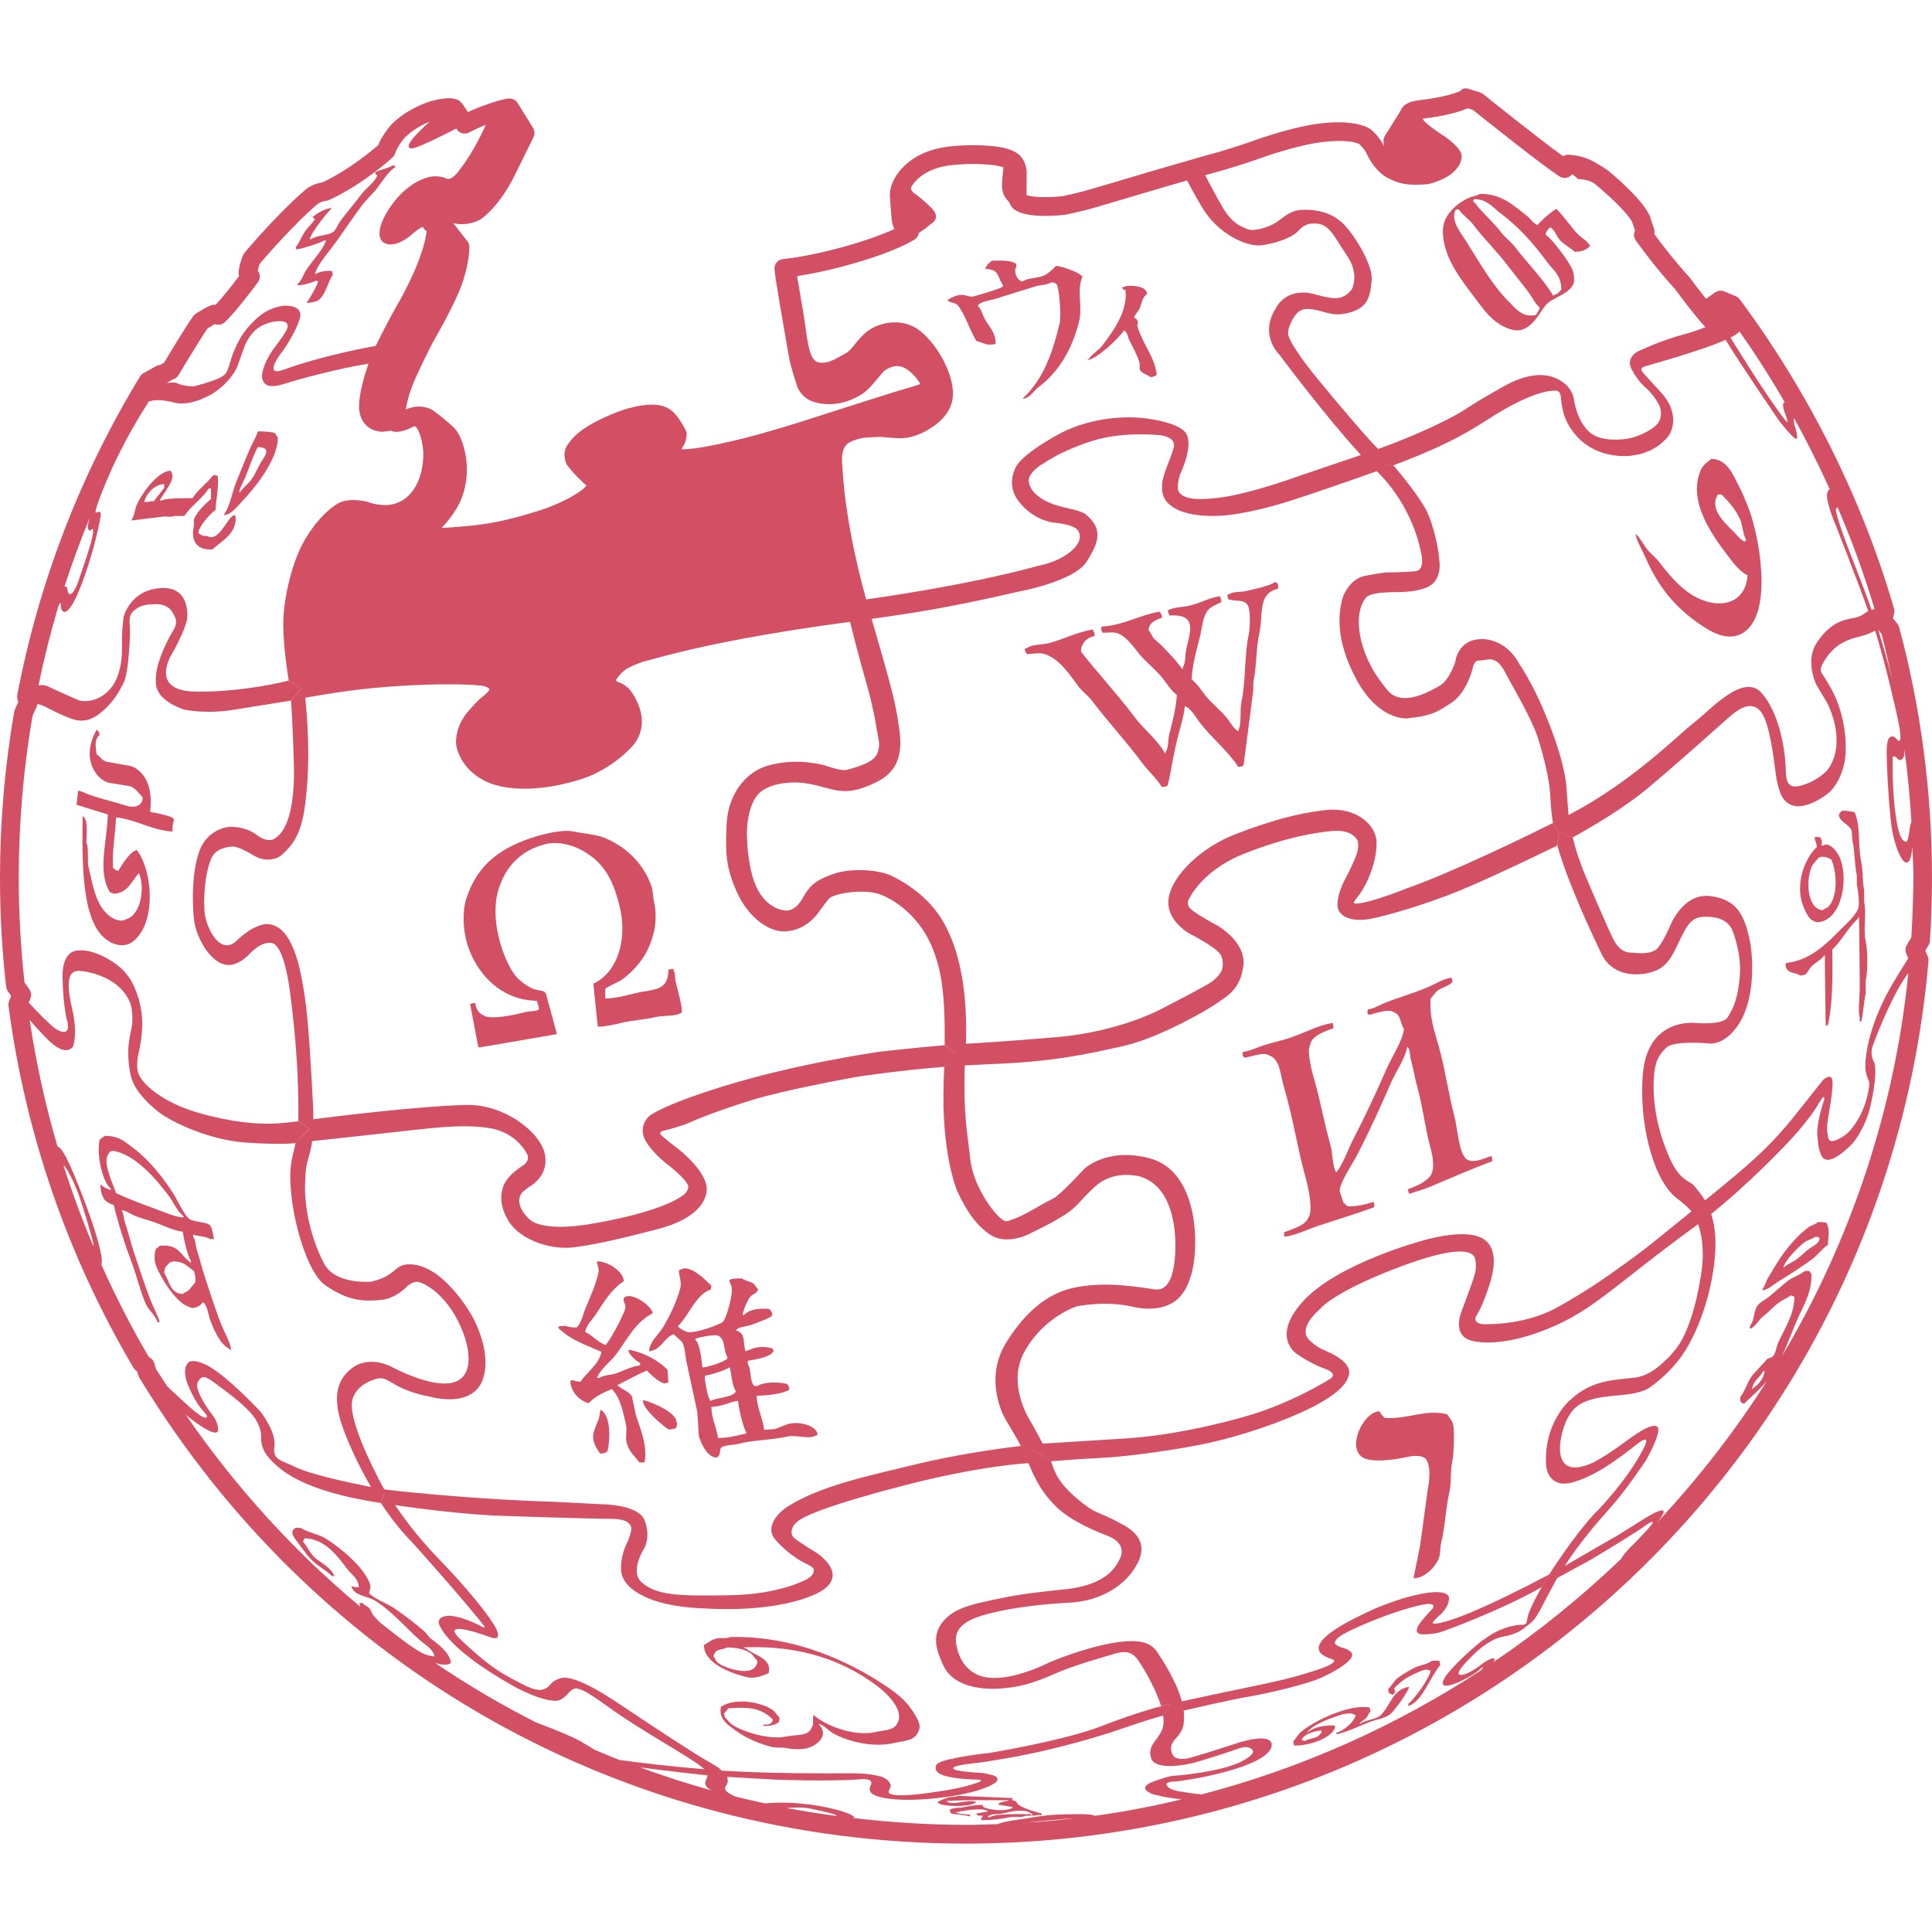 <?xml version="1.0"?>
<svg xmlns="http://www.w3.org/2000/svg" xmlns:xlink="http://www.w3.org/1999/xlink" version="1.1" id="Capa_1" x="0px" y="0px" width="512px" height="512px" viewBox="0 0 98.574 98.574" style="enable-background:new 0 0 98.574 98.574;" xml:space="preserve" class=""><g><g>
	<g>
		<path d="M96.9,32.006c-0.016-0.062-0.047-0.121-0.086-0.173l-0.232-0.294    l0.059-0.236c0.021-0.082,0.02-0.168-0.004-0.249c-1.609-5.56-4.332-11.017-7.871-15.782c-0.052-0.068-0.119-0.122-0.199-0.155    l-0.592-0.249c-0.149-0.063-0.328-0.044-0.463,0.053l-0.472,0.323c-0.321-0.407-0.653-0.846-0.835-1.09    c-0.809-0.888-1.492-1.793-1.798-2.208c0.021-0.086,0.019-0.178-0.011-0.264l-0.242-0.72c-0.471-0.915-1.94-2.124-2.135-2.279    C81.957,8.64,81.4,8.255,80.984,8.093c-0.438-0.172-0.897-0.196-0.948-0.198c-0.097-0.005-0.197,0.023-0.28,0.077    c-1.277-0.916-4.054-3.147-4.085-3.173c-0.048-0.038-0.101-0.065-0.159-0.084L74.96,4.543c-0.179-0.056-0.321-0.05-0.444,0.09    c-0.006,0.003-0.133,0.086-0.576,0.204c-0.561,0.149-1.057,0.215-1.493,0.272l-0.111,0.016c-0.587,0.075-0.797,0.315-0.866,0.51    L70.667,6.92C70.643,6.958,70.624,7,70.612,7.043c-0.019,0.062-0.046,0.212,0.007,0.437c-0.01-0.021-0.021-0.042-0.029-0.063    c-0.195-0.427-0.58-0.762-0.695-0.85c-0.881-0.501-2.4-0.305-3.012-0.198c-1.104,0.188-2.593,0.685-2.896,0.8    c-0.238,0.092-1.505,0.514-2.158,0.682c-0.382,0.1-0.714,0.198-1.005,0.285c-0.21,0.063-0.398,0.12-0.571,0.165    c-0.284,0.074-1.716,0.496-4.373,1.288c-1.02,0.302-1.686,0.422-1.68,0.422c-0.345,0.036-0.632,0.049-0.868,0.049    c-0.693,0-0.945-0.101-0.947-0.097c-0.002-0.01-0.01-0.105-0.01-0.105l0.008-1.133c-0.005-0.069-0.062-0.685-0.591-0.972    c-0.427-0.233-0.979-0.301-1.733-0.337c-0.81-0.035-1.683,0.043-2.125,0.14c-0.82,0.18-1.475,0.537-1.941,1.061    c-0.684,0.763-0.59,1.421-0.584,1.436c0,0,0.037,0.666,0.088,1.161c0.019,0.182,0.07,0.337,0.142,0.47    c-0.427,0.198-1.143,0.486-2.251,0.811c-2.038,0.598-3.421,0.723-3.435,0.725c-0.262,0.022-0.456,0.252-0.436,0.514    c0.041,0.541,0.47,2.938,0.516,3.203c0.022,0.136,0.219,1.336,0.305,1.664c0.081,0.313,0.298,1.002,0.3,1.002    c0.015,0.062,0.16,0.576,0.697,0.83c0.419,0.197,1.207,0.309,2.047-0.02c0.699-0.276,0.975-0.604,1.24-0.919l0.468-0.548    c0.005-0.004,0.438-0.391,0.933-0.225c0.46,0.158,0.824,0.673,0.938,0.874c-0.264,0.089-0.591,0.193-0.835,0.259    c-0.484,0.13-5.177,1.64-5.177,1.64s-1.817,0.583-3.261,0.932c-1.441,0.348-2.242,0.464-2.557,0.485    c-0.289,0.02-0.35,0.009-0.358,0.007c0,0,0.015-0.027,0.148-0.265c0.01-0.017,0.013-0.035,0.02-0.052    c0.002-0.005,0.004-0.008,0.006-0.013c0.031-0.072,0.053-0.145,0.063-0.22c0.006-0.026,0.009-0.043,0.012-0.065    c0.003-0.038,0.007-0.069,0.009-0.101c0-0.012,0.001-0.019,0-0.028c0.002-0.07,0-0.125,0-0.125s-0.014-0.034-0.042-0.091    c-0.013-0.034-0.033-0.072-0.059-0.113c-0.102-0.191-0.271-0.485-0.52-0.759c-0.1-0.108-0.21-0.19-0.318-0.252    c-0.328-0.184-0.648-0.18-0.648-0.18s-0.813-0.116-2.255,0.491c-1.443,0.608-1.942,1.114-2.245,1.572    c-0.3,0.458-0.024,0.991-0.024,0.991c0.349,0.499,1.012,1.074,1.012,1.074l-0.014,0.004c-0.453,0.513-1.648,0.993-1.94,1.105    c-0.042,0.015-0.065,0.024-0.065,0.024s-0.028,0.009-0.08,0.028c-0.367,0.127-1.921,0.646-3.332,0.824    c-0.772,0.097-1.471,0.146-1.98,0.172c0.688-0.682,0.991-1.412,1.004-1.447c0.655-1.607,0.066-3.195-0.289-3.59    c-0.331-0.359-0.992-0.851-1.042-0.886c-0.233-0.196-0.805-0.434-1.491-0.12c0.065-0.395,0.192-0.875,0.379-1.329    c0.315-0.763,1-2.098,1-2.098c0.042-0.071,1.029-1.761,1.438-2.838c0.43-1.126,0.429-1.992,0.429-2.028    c-0.001-0.106-0.036-0.21-0.102-0.294c0,0-0.466-0.591-0.719-0.92c0.76,0.165,1.32-0.151,1.424-0.216    c1.052-0.795,1.705-2.217,1.726-2.261l0.944-1.915c0.072-0.147,0.064-0.323-0.022-0.464l-0.788-1.278    c-0.068-0.112-0.181-0.19-0.31-0.217c-0.096-0.019-0.255-0.053-1.188,0.266c-0.43,0.146-0.787,0.299-1.037,0.415l-0.259-0.384    c-0.015-0.024-0.095-0.108-0.113-0.129c-0.216-0.221-0.633-0.251-1.309-0.098c-0.778,0.179-1.888,0.772-2.407,1.462    c-0.288,0.382-0.425,0.662-0.49,0.835c-1.403,1.208-2.582,1.78-2.841,1.898c-0.474,0.073-0.776,0.3-0.827,0.338    c-1.318,1.114-2.856,2.904-3.053,3.135c-0.065,0.063-0.125,0.151-0.183,0.261c-0.06,0.116-0.261,0.724-0.212,0.989    c0.004,0.021,0.01,0.043,0.015,0.062c-0.6,0.796-0.986,1.239-1.19,1.459c-0.058-0.001-0.12,0.003-0.18,0.012    c-0.235,0.068-0.664,0.334-0.838,0.445c-0.052,0.034-0.097,0.077-0.133,0.126c-0.367,0.521-1.215,1.921-1.489,2.378    c-0.063,0.031-0.129,0.071-0.189,0.11c-0.072,0.003-0.144,0.024-0.209,0.061l-0.654,0.367c-0.072,0.041-0.133,0.099-0.175,0.169    c-3.052,5.019-5.157,10.482-6.259,16.242c-0.013,0.069-0.01,0.143,0.008,0.212l0.041,0.151l-0.172,0.383    c-0.016,0.037-0.027,0.075-0.034,0.113C0.244,39.087,0,41.933,0,44.781c0,1.858,0.105,3.73,0.312,5.564    c0.01,0.08,0.038,0.156,0.083,0.221l0.174,0.248l-0.106,0.263c-0.03,0.077-0.041,0.16-0.03,0.242    C1.3,57.871,3.446,64.084,6.809,69.785c0.032,0.056,0.075,0.104,0.127,0.143L7,69.975l0.054,0.19    c0.011,0.042,0.028,0.082,0.051,0.119c9.022,14.891,24.791,23.779,42.181,23.779c12.423,0,24.29-4.637,33.415-13.055    c9.072-8.37,14.646-19.727,15.693-31.977c0.006-0.075-0.006-0.152-0.033-0.222L98.232,48.5l0.171-0.285    c0.038-0.063,0.062-0.139,0.065-0.214c0.069-1.085,0.105-2.171,0.105-3.228C98.573,40.441,98.01,36.146,96.9,32.006z     M97.068,38.719c0.066-0.065,0.109-0.19,0.097-0.503c0.167,1.231,0.286,2.47,0.358,3.715c-0.084,0.183-0.116,0.578-0.116,0.578    s-0.063,0.447-0.149,0.438c-0.021-0.004-0.053-0.004-0.092-0.022c-0.119-0.06-0.304-0.3-0.447-1.329    c-0.191-1.374-0.149-2.822-0.149-2.822s-0.042-0.148,0.044-0.181c0.085-0.031,0.18,0.096,0.18,0.096S96.921,38.868,97.068,38.719z     M96.002,32.35c0.205,0.771,0.373,1.554,0.54,2.335c-0.237-0.985-0.508-1.897-0.716-2.557L96.002,32.35z M95.825,32.125    c0.056,0.175,0.11,0.359,0.168,0.554c-0.06-0.195-0.118-0.39-0.171-0.557L95.825,32.125z M95.684,31.948l0.018,0.021l-0.157-0.176    v-0.001l0.138,0.15C95.682,31.943,95.684,31.947,95.684,31.948z M93.744,25.897c0.008-0.003,0.006-0.012,0.014-0.015    c0.732,1.711,1.37,3.452,1.889,5.205c-0.041,0.002-0.08-0.001-0.123,0.008c-0.016,0.004-0.023,0.01-0.035,0.014    c-0.004-0.01-0.006-0.016-0.006-0.016s-0.299-0.873-0.989-2.619c-0.606-1.527-0.772-2.184-0.806-2.324    c-0.006-0.021-0.008-0.029-0.008-0.029S93.639,25.931,93.744,25.897z M95.541,31.781L95.541,31.781l-0.002-0.002L95.541,31.781z     M95.477,31.088L95.477,31.088c0,0.001-0.002-0.005-0.002-0.007C95.475,31.083,95.477,31.086,95.477,31.088z M88.291,17.226    c0.121-0.061,0.255-0.138,0.363-0.222c0.04-0.031,0.064-0.063,0.097-0.096c0.822,1.171,1.595,2.379,2.313,3.618    c-0.088,0.013-0.157,0.123,0.02,0.59c0.111,0.294,0.129,0.399,0.107,0.417c-0.035,0.024-0.18-0.194-0.18-0.194    c-0.886-1.127-2.717-4.109-2.717-4.109l-0.176-0.121L88.291,17.226z M87.706,17.481c0.026-0.012,0.056-0.022,0.08-0.033    c0.021-0.008,0.038-0.017,0.058-0.025c0.057-0.023,0.111-0.046,0.16-0.069c0,0,0.012-0.004,0.035-0.015c0,0,0,0,0.002,0    l0.008,0.014c0.977,1.577,2.723,4.111,2.723,4.111s0.709,0.917,0.867,0.926c0.157,0.011-0.08-0.709-0.08-0.709    s-0.078-0.29-0.014-0.329c0.655,1.18,1.258,2.387,1.811,3.609l-0.002,0.002c0,0-0.14,0.069-0.14,0.316    c0,0.482,0.476,1.588,0.476,1.588s0.996,2.533,1.632,4.307c-0.203,0.112-0.326,0.289-0.769,0.361    c-0.566,0.092-1.221,0.292-1.861,1.262c-0.192,0.291-0.262,0.601-0.275,0.896c-0.001,0.005-0.004,0.009-0.005,0.014    c-0.001,0.02,0.004,0.038,0.002,0.057c0,0.119,0.005,0.232,0.021,0.34c0.004,0.033,0.006,0.064,0.012,0.096    c0.016,0.091,0.035,0.174,0.057,0.253c0.008,0.029,0.014,0.066,0.021,0.093c0.002,0.006,0.004,0.01,0.007,0.016    c0.077,0.25,0.163,0.413,0.163,0.413s0.344,0.566,0.511,0.856c0.164,0.293,1.021,2.121,0.035,3.455c0,0-0.528,0.614-1.46,0.822    c-0.823,0.183-0.614-0.781-0.698-1.297c0,0-0.123-2.184-1.183-3.436c-0.937-1.096-2.629,0.852-3.475,1.5    c-0.787,0.602-3.089,2.979-6.396,4.712l-0.12-1.588c0,0-0.081-0.854-0.541-2.184c-0.938-2.706-1.857-3.945-1.857-3.945    s-0.369-0.796-1.188-1.12c-0.207-0.082-0.436-0.143-0.701-0.143c-1.273,0-1.37,1.168-1.37,1.168s-0.298,0.921-0.786,1.206    c-0.419,0.242-1.549,0.9-2.322,0.518c-0.11-0.057-0.213-0.131-0.307-0.233c-0.146-0.16-0.267-0.332-0.393-0.5    c-0.145-0.192-0.272-0.387-0.389-0.587c-0.4-0.695-0.647-1.427-0.713-2.139c-0.098-1.1,0.354-1.546,0.354-1.546    s0.092-0.284,1.544-0.284c1.627,0,1.927-0.501,1.927-0.501s0.31-0.285,0.286-0.922c-0.025-0.638-0.273-2.006-0.745-2.874    c-0.065-0.119-0.157-0.261-0.253-0.403c-0.357-0.543-0.889-1.216-1.361-1.764l-0.877-0.16l0.877,0.156    c0.566-0.211,1.348-0.518,2.188-0.896c1.72-0.776,2.54-1.424,3.329-1.874c0,0,1.74-1.071,2.763-1.043    c0.003,0,0.238-0.007,0.261,0.307c0.021,0.313,0.101,0.779,0.207,1.049c0.107,0.269,0.703,1.744,2.612,1.961    c0.239,0.027,0.462,0.03,0.667,0.016c0.113-0.008,0.21-0.032,0.312-0.051c0.084-0.015,0.176-0.021,0.252-0.04    c0.145-0.039,0.271-0.089,0.395-0.142c0.023-0.009,0.053-0.016,0.075-0.026c0.128-0.06,0.239-0.125,0.344-0.192    c0.011-0.006,0.024-0.011,0.034-0.019c0.443-0.295,0.646-0.619,0.646-0.619s0.655-1.002-0.473-2.196c0,0-0.918-0.984-0.945-1.06    c0,0-0.056-0.089,0.041-0.164c0.027-0.021,0.062-0.041,0.116-0.058c0.162-0.046,1.302-0.366,2.396-0.72    C86.823,17.809,87.32,17.638,87.706,17.481z M81.717,48.68c0.504,1.044,1.627,1.151,2.438,0.949    c0.815-0.204,1.083-0.651,1.534-1.629c0.447-0.974,0.69-1.043,0.69-1.043s0.181-0.259,1.007-0.162    c0.826,0.095,1.004,0.678,1.004,0.678s0.477,1.125,0.379,2.307c-0.092,1.178-0.351,1.708-0.621,2.127    c-0.272,0.423-1.685,0.284-1.685,0.284s-2.427-0.271-2.645,2.646c-0.218,2.915,0.759,4.936,0.759,4.936    c0.355,0.772,0.718,1.179,1.018,1.396c0.297,0.216,0.582,0.502,0.582,0.502s0.053,0.045,0.127,0.143l-0.013-0.001    c-1.729,1.4-2.241,1.854-3.62,2.829c0,0-1.572,1.175-3.292,2.103c-1.728,0.929-3.753,0.815-3.753,0.815s-0.548-0.06-0.281-0.457    c0.264-0.396,0.606-1.362,0.737-1.854c0.136-0.493,0.397-1.741-0.604-2.14c-1.004-0.396-2.89,0.188-2.89,0.188    s-4.331,1.153-6.099,3.092c-1.717,1.885-0.273,2.726-0.273,2.726s0.672,0.469,1.326,0.698c0.617,0.22,0.493,0.416,0.34,0.53    c0,0-1.936,1.232-4.222,1.891c0,0-3.127,0.957-6.164,1.153c-2.979,0.191-4.265,0.271-4.297,0.271    c-0.326-0.64-0.663-1.213-0.663-1.213s-0.354-0.545-0.525-1.311c-0.145-0.646-0.16-1.444,0.291-2.23    c0.993-1.727,2.618-2.247,2.618-2.247s1.437-0.318,2.868,0.015c1.357,0.311,2.042-0.209,2.042-0.209s0.468-0.203,0.806-1.005    c0.028-0.069,0.053-0.156,0.08-0.234c0.023-0.069,0.051-0.134,0.072-0.213c0.047-0.169,0.088-0.356,0.118-0.565    c0.25-1.654-0.015-4.729-2.218-5.339c-2.207-0.604-3.379,0.54-3.379,0.54s-1.188,1.312-1.572,1.502    c-0.387,0.192-0.98,0.538-0.98,0.538s-0.828,0.497-1.391,0.621c-0.35,0.077-1.529-1.47-1.795-2.79    c-0.018-0.09-0.043-0.182-0.053-0.27c-0.111-1.103-0.321-2.025-0.312-3.976c0.002-0.276,0.007-0.573,0.019-0.896    c0-0.004,0-0.01,0-0.017c0.391-0.021,0.788-0.043,1.187-0.06c3.42-0.124,5.115-0.53,6.933-0.937    c1.816-0.41,4.373-1.896,4.754-2.181c0.332-0.247,0.986-0.547,1.25-1.456c0.028-0.097,0.047-0.208,0.065-0.316    c0.006-0.035,0.017-0.063,0.021-0.101c0-0.004,0.002-0.007,0.002-0.01c0.162-1.238-1.305-2.064-1.305-2.064    s-1.166-0.615-1.412-0.89c-0.123-0.137-0.127-0.271-0.102-0.371c0.025-0.095,0.079-0.158,0.079-0.158s0.659-1.421,2.772-2.253    c2.11-0.835,3.531-1.061,4.42-1.156c0.893-0.095,1.191,0.227,1.315,0.379c0.121,0.15,0.121,0.464,0.021,0.785    c-0.1,0.295-0.426,0.994-0.619,1.336c-0.188,0.341-0.5,1.164-0.301,1.553c0.198,0.388,0.807,0.568,1.59,0.426    c0.787-0.143,2.859-0.729,4.68-1.486c1.82-0.757,4.855-2.245,4.855-2.245s0.01-0.004,0.021-0.012l0.001-0.007    c0.002,0,0.002,0,0.005-0.002l0.079-0.676c0.001,0.004,0.003,0.01,0.004,0.014l-0.077,0.684    C80.034,45.145,81.223,47.654,81.717,48.68z M86.658,61.849l-0.02,0.604c0.2,0.55,0.348,1.418,0.137,2.696    c-0.275,1.7-0.68,2.685-0.95,3.189c-0.048,0.086-0.097,0.175-0.146,0.254c-0.021,0.028-0.029,0.043-0.045,0.064    c-0.045,0.067-0.093,0.127-0.14,0.188c-0.05,0.064-0.144,0.176-0.259,0.307c-0.057,0.059-0.111,0.122-0.17,0.175    c-0.022,0.02-0.047,0.041-0.067,0.06c-0.063,0.063-0.134,0.129-0.209,0.192c-0.021,0.019-0.03,0.032-0.05,0.05    c-0.365,0.31-0.821,0.6-1.312,0.659c-1.07,0.128-2.23,0.113-3.31,1.145c-0.017,0.017-0.036,0.024-0.052,0.04    c-0.034,0.035-0.073,0.076-0.109,0.114c-0.02,0.021-0.039,0.035-0.059,0.057c-0.006,0.008-0.012,0.017-0.018,0.023    c-0.105,0.116-0.212,0.259-0.312,0.416c-0.872,1.309-0.674,2.761-0.674,2.761s0.113,1.101,1.293,0.8    c1.176-0.3,2.382-1.206,3.291-1.927c0.906-0.719,0.35,0.243,0.35,0.243c-0.799,1.561-2.318,3.12-2.318,3.12    s-0.529,0.461-1.693,2.102c-0.303,0.426-0.555,0.807-0.766,1.14c0,0.001-0.002,0.001-0.002,0.001s-0.005,0.005-0.008,0.009    c-1.191,0.639-2.904,1.49-3.984,1.931c0.053-0.019,0.112-0.045,0.168-0.064c-0.057,0.022-0.115,0.05-0.168,0.07    c-0.57,0.235-1.02,0.39-1.347,0.48c0.011-0.004,0.015-0.006,0.026-0.01c-0.348,0.099-0.555,0.123-0.617,0.092    c-0.003-0.002-0.012-0.002-0.014-0.004c-0.012-0.011-0.006-0.025,0-0.041c0.002-0.006-0.002-0.009,0.002-0.015    c0.123-0.179,0.441-0.438,0.441-0.438s0.383-0.383,0.383-0.771c0,0,0.029-0.141-0.147-0.236c-0.177-0.099-0.56-0.152-1.39,0.021    c-0.407,0.084-0.801,0.2-1.17,0.323c-0.008,0.003-0.019,0.006-0.026,0.009c-0.496,0.167-0.944,0.349-1.281,0.498    c0.007,0.001,0.009,0.001,0.011,0c0,0,0.033-0.015,0.096-0.039c-0.473,0.209-0.778,0.372-0.778,0.372s-0.836,0.387-1.418,0.841    l0.019-0.019c-0.021,0.017-0.037,0.033-0.059,0.051c-0.07,0.057-0.139,0.114-0.197,0.174c-0.013,0.012-0.025,0.022-0.037,0.034    c-0.074,0.076-0.134,0.151-0.181,0.229c-0.007,0.011-0.015,0.021-0.021,0.032c-0.043,0.077-0.067,0.152-0.07,0.227    c0,0.006,0.001,0.01,0.001,0.015c0.001,0.079,0.022,0.154,0.082,0.225c0,0,0.11,0.18,0.606,0.339    c0.059,0.018,0.084,0.04,0.096,0.063c0.005,0.007,0.004,0.017,0.004,0.023c0,0.016-0.008,0.03-0.018,0.047    c-0.013,0.016-0.021,0.03-0.041,0.046c-0.009,0.007-0.021,0.015-0.029,0.021c-0.027,0.021-0.057,0.04-0.094,0.062l0.017-0.005    c-0.284,0.16-0.813,0.323-0.813,0.323c-1.308,0.428-2.312,0.622-3.58,0.886c-1.315,0.27-2.453,0.518-3.22,0.687l-0.001-0.003    l0.008-0.002c-0.082-0.312-0.203-0.618-0.336-0.909c-0.018-0.037-0.033-0.072-0.052-0.109c-0.063-0.132-0.127-0.26-0.192-0.382    c-0.014-0.023-0.025-0.05-0.037-0.071c-0.076-0.137-0.149-0.263-0.22-0.38c-0.032-0.055-0.06-0.098-0.089-0.146    c-0.033-0.053-0.062-0.103-0.093-0.148c-0.085-0.135-0.161-0.251-0.208-0.326c-0.301-0.481-0.801-0.757-2.291-0.508    c-1.489,0.248-3.24,0.991-3.24,0.991s-1.811,0.953-3.158,0.774c-0.339-0.045-0.608-0.164-0.824-0.324    c-0.646-0.479-0.799-1.326-0.788-1.646c0.014-0.428,0.29-0.8,0.994-1.075c0.704-0.276,2.36-0.648,4.772-0.773    s3.311-1.694,3.311-1.694c0.275-0.4,0.744-1.232-0.049-1.942c-0.115-0.103-0.255-0.202-0.425-0.298    c-0.842-0.472-1.17-0.574-1.454-0.704c-0.105-0.049-0.206-0.104-0.324-0.179c-0.009-0.007-0.018-0.012-0.026-0.019    c-0.021-0.013-0.044-0.029-0.063-0.044c-0.05-0.035-0.099-0.067-0.156-0.112c-0.162-0.124-0.328-0.256-0.488-0.396    c-0.484-0.419-0.932-0.918-1.139-1.549c-0.023-0.081-0.063-0.189-0.1-0.28l-0.486-0.318l-0.32-0.213l-0.002-0.001v0.001l0,0    l-0.004-0.002l0.002-0.002h-0.002l0.002-0.002v0.001v0.001v0.001l0.002,0.002c0,0,0-0.001,0-0.002l0.005-0.006l0,0l0.058-0.054    l-0.058,0.054l0.01,0.007c-0.003,0-0.006,0.001-0.009,0.001l0.806,0.532c0.701-0.058,1.615-0.123,2.431-0.162    c1.617-0.079,4.153-0.454,5.627-0.774c1.474-0.328,3.703-1.016,5.352-1.868c1.65-0.854,1.73-1.455,1.73-1.455    s0.125-0.177,0.047-0.434c-0.045-0.154-0.162-0.337-0.424-0.525c-0.688-0.501-0.992-0.365-1.602-0.983    c-0.075-0.074-0.122-0.155-0.148-0.238c-0.187-0.592,0.683-1.301,0.683-1.301s0.588-0.827,3.849-2.084    c3.262-1.258,3.811-0.836,3.979-0.696c0.041,0.032,0.074,0.087,0.098,0.15c0.07,0.2,0.068,0.507,0.02,0.733    c-0.066,0.305-0.474,1.394-0.691,1.967c-0.11,0.289-0.186,0.632-0.116,0.924c0.063,0.284,0.261,0.522,0.697,0.616    c0.886,0.185,2.12-0.009,3.28-0.425c2.77-0.988,3.598-2.196,8.17-5.518c0.012-0.01,0.021-0.015,0.029-0.021l0.016-0.619    c0.002-0.001,0.003-0.002,0.004-0.003v0.001C86.653,61.837,86.656,61.844,86.658,61.849z M39.581,78.581    c0.731,0.824,1.498,1.178,1.498,1.178s0.451,0.198,0.443,0.322c-0.007,0.156-0.014,0.295-0.352,0.489c0,0-1.333,0.779-3.932,0.822    c-2.598,0.043-3.743,0.021-4.506-0.666c-0.63-0.565,0.158-1.765,0.158-1.765s0.315-0.587,0-1.392    c-0.316-0.805-2.123-0.817-2.123-0.817l-2.503-0.128c-2.963-0.078-6.875-0.41-8.617-0.626c0,0-0.011-0.002-0.03-0.005v0.002    l-0.051-0.076c0,0-1.794-3.23-1.604-4.418c0,0,0.05-0.604,0.813-0.987c0.109-0.055,0.233-0.104,0.373-0.146    c0.782-0.24,0.679,0.519,2.979,0.933c0,0,1.153,0.306,1.931-0.188c0.24-0.153,0.447-0.376,0.57-0.718    c0.516-1.441-0.542-3.249-0.542-3.249s-1.389-2.542-3.105-2.638H20.98l0,0c-0.012-0.001-0.019,0.002-0.028,0.001    c-0.869-0.036-0.65,0.562-2.004,0.883c0,0-1.833,0.179-2.412-0.921c-0.701-1.33-0.973-2.842-0.973-3.85    c0-0.035,0.001-0.06,0.001-0.091c0.017-0.632,0.037-0.852,0.07-1.025c0.015-0.062,0.031-0.132,0.051-0.226    c0.022-0.099,0.063-0.228,0.108-0.394c0.047-0.173,0.097-0.385,0.129-0.653l-0.002-0.01c0.777-0.086,2.024-0.22,3.465-0.376    c2.42-0.26,4.047-0.521,5.551-0.295c1.505,0.226,1.989,1.399,1.989,1.399s0.026,0.075,0.009,0.178    c-0.02,0.101-0.079,0.226-0.246,0.333c-0.335,0.217-0.719,0.525-0.907,0.854c-0.001,0.003-0.002,0.005-0.004,0.007    c0,0,0,0.001-0.001,0.002c-0.021,0.038-0.044,0.083-0.065,0.131c-0.001,0.001-0.001,0.001-0.001,0.001    c-0.16,0.366-0.264,0.999,0.219,1.815c0.548,0.923,2.051,1.523,3.33,1.371c1.277-0.148,3.192-0.641,4.326-0.938    c0.928-0.242,1.771-0.646,2.194-1.241c0.142-0.199,0.238-0.419,0.273-0.662c0.142-0.965-1.47-2.198-1.47-2.198    s-0.774-0.585-0.869-0.718c-0.024-0.034-0.029-0.062-0.026-0.086c0.022-0.062,0.115-0.093,0.115-0.093s0.909-0.22,1.299-0.396    c0.387-0.182,1.457-0.618,3.21-1.167s5.367-1.193,5.367-1.193s1.995-0.317,4.485-0.521l0.009-0.01    c0.003-0.001,0.005-0.001,0.007-0.001l0.308-0.354l0.094-0.106l-0.407,0.471c-0.007,0.235-0.015,0.478-0.024,0.729    c-0.138,3.711,0.689,5.613,0.689,5.613c0.47,1.02,0.979,1.752,1.671,2.219c0.688,0.469,1.627,0.149,1.932,0    c0.302-0.151,1.143-0.539,1.859-0.992c0.717-0.457,0.693-0.65,1.56-1.45c0.868-0.798,1.987-0.577,1.987-0.577    s1.061,0.025,1.666,1.256c0.608,1.229,0.486,2.978,0.332,3.612c-0.151,0.633-0.427,1.049-1.019,0.938    c-0.595-0.109-1.574-0.208-1.933-0.222c-0.359-0.014-1.371-0.048-2.291,0.193c-0.898,0.233-2.111,0.881-3.27,2.761    c-0.898,1.454-0.458,2.883-0.25,3.448c0.162,0.441,0.607,1.058,0.998,1.813l0.725,0.241l-0.002,0.002l-0.719-0.239    c-1.229,0.147-3.308,0.443-5.357,0.938c-2.51,0.612-4.904,1.099-6.608,2.198C40.122,76.91,38.848,77.759,39.581,78.581z     M19.616,76.015l-0.005,0.135c0-0.001-0.001-0.001-0.001-0.001v0.001l0,0v-0.002l0,0L19.616,76.015z M15.787,57.591l-0.003-0.002    l0.003-0.002C15.787,57.587,15.787,57.589,15.787,57.591z M45.891,37.285c-0.187-1.338-0.238-1.653-1.42-5.71    c1.551-0.213,2.81-0.411,4.239-0.689c0.959-0.188,1.991-0.409,3.249-0.699c0,0,2.913-0.519,3.518-1.583    c0.353-0.62,0.983-1.471-0.039-2.323c-0.002-0.002-0.004-0.004-0.006-0.006v-0.001c0,0-0.117-0.155-0.756-0.298    c-0.271-0.061-0.511-0.116-0.742-0.186c-0.313-0.095-0.61-0.218-0.92-0.44c-0.541-0.386-0.527-0.832-0.527-0.832    s-0.047-0.426,0.824-0.916c0,0,0.457-0.335,1.367-0.719c0.305-0.128,0.658-0.261,1.063-0.39c1.619-0.51,3.491-0.283,3.491-0.283    s0.785,0.085,0.656,0.615c-0.135,0.531-0.578,1.419-0.597,1.875c-0.012,0.273-0.002,0.574,0.198,0.852    c0.064,0.09,0.154,0.176,0.268,0.259c0.116,0.086,0.254,0.169,0.432,0.244c0.559,0.23,1.268,0.272,1.721,0.271    c0.271,0,0.452-0.017,0.452-0.017s1.323-0.065,3.493-0.766c1.358-0.439,2.72-0.912,3.545-1.204    c0.486-0.171,0.787-0.279,0.828-0.294c0.009-0.004,0.01-0.004,0.021-0.008l0.002,0.008c1.902,1.863,2.247,4.134,2.247,4.134    s0.257,0.895-0.27,0.963c-0.461,0.059-1.535,0.067-1.535,0.067s-0.406,0.042-1.07,0.177c-0.66,0.135-1.082,0.84-1.176,1.328    c-0.094,0.488-0.383,1.828,0.748,3.934c1.123,2.102,2.547,2.006,2.547,2.006c1.234-0.107,1.613-0.325,2.334-0.813    c0.697-0.475,1.018-1.531,1.057-1.734c0.043-0.204,0.137-0.406,0.297-0.406c0.168,0,0.112,0,0.492-0.054    c0.383-0.054,0.667,0.217,0.979,0.854c0.203,0.41,1.287,2.196,1.601,3.256c0.313,1.055,0.585,2.112,0.61,3.062    c0.012,0.374,0.064,0.805,0.123,1.184l0.302,0.435c0,0.001,0,0.002,0,0.003l-0.001,0.005l-0.311-0.451    c-1.588,0.791-5.187,2.541-7.533,3.363c0,0-1.795,0.729-2.527,0.748c0,0-0.163,0.006-0.031-0.17    c0.127-0.178,0.264-0.309,0.484-0.707c0.22-0.4,0.617-1.299,0.617-2.227c0-0.928-1.07-1.835-2.564-1.674    c-1.492,0.16-2.921,0.574-4.642,1.237c-1.72,0.662-3.199,2.066-3.397,3.23c-0.199,1.164,1.059,1.838,1.059,1.838    s1.42,0.719,1.602,1.107s0.048,0.75,0.048,0.75s-0.122,0.388-0.75,0.748c-0.62,0.359-2.315,1.23-2.315,1.23    s-2.112,1.165-5.324,1.447c0,0-2.928,0.249-4.61,0.334c-0.019,0.002-0.039,0.002-0.059,0.003c0.073-2.155-0.188-3.833-0.635-5.082    c-0.149-0.416-0.318-0.785-0.504-1.107c-0.77-1.353-2.026-2.07-2.646-2.373c-0.619-0.303-2.055-0.441-3.034-0.082    c-0.979,0.359-1.185,0.647-1.543,1.269c-0.361,0.622-0.8,0.581-0.8,0.581s-1.31,0.027-1.777-1.936    c-0.01-0.037-0.022-0.063-0.031-0.103c-0.063-0.302-0.101-0.568-0.135-0.829c-0.006-0.056-0.022-0.123-0.027-0.177    c-0.02-0.173-0.02-0.314-0.025-0.47c-0.005-0.119-0.02-0.252-0.02-0.361c0.01-1.496,0.551-2.026,0.551-2.026    s0.305-0.456,1.311-0.593c1.008-0.138,1.656,0.11,2.428,0.302c0.771,0.193,1.351,0.111,2.316-0.357    c0.555-0.271,0.921-0.646,1.101-1.174C45.94,38.344,45.975,37.871,45.891,37.285z M62.066,8.778    c0.679-0.175,1.986-0.607,2.265-0.715c0.271-0.105,1.692-0.576,2.714-0.752c1.033-0.182,1.965-0.146,2.301,0.036    c0.055,0.048,0.279,0.265,0.371,0.465c0.127,0.278,0.484,0.96,1.104,1.275c0.519,0.258,0.897,0.41,2.051,0.308    c1.636-0.411,1.821-1.323,1.653-1.634c-0.215-0.408-0.856-0.826-0.856-0.826s-0.86-0.55-1.046-0.81    c-0.02-0.028-0.02-0.047-0.029-0.069c0.461-0.062,0.981-0.13,1.592-0.293c0.295-0.079,0.525-0.159,0.697-0.241l0.26,0.08    c0.51,0.407,3.429,2.744,4.422,3.399c0.205,0.134,0.477,0.093,0.633-0.096l0.02-0.023c0.123,0.099,0.258,0.208,0.299,0.254    c0,0,0.621-0.003,0.931,0.311c0.407,0.331,1.536,1.327,1.829,1.884l0.145,0.438c-0.08,0.157-0.066,0.346,0.035,0.492    c0.037,0.052,0.909,1.289,2.014,2.499c0.112,0.153,1.032,1.394,1.543,1.931c-0.269,0.109-0.648,0.248-1.158,0.384    c-1.065,0.287-2.094,0.767-2.094,0.767s-0.854,0.277-0.529,0.971c0.031,0.064,0.066,0.11,0.1,0.169    c0.018,0.048,0.043,0.099,0.079,0.15c0,0,0.017,0.017,0.021,0.022c0.291,0.455,0.604,0.688,0.604,0.688s0.052,0.051,0.125,0.132    c0.039,0.043,0.083,0.095,0.132,0.153c0.02,0.024,0.038,0.047,0.059,0.072c0.071,0.092,0.145,0.197,0.207,0.305    c0.099,0.166,0.174,0.341,0.183,0.5c0.021,0.503-0.19,0.73-0.731,1.029c-0.539,0.3-1.029,0.358-1.029,0.358    s-1.279,0.23-1.914-0.37s-0.754-1.592-0.754-1.592s-0.049-0.839-1.099-1.197c-1.056-0.359-2.349,0.406-2.349,0.406    s-1.02,0.539-2.107,1.245c-1.09,0.706-3.15,1.568-4.441,2.023l-0.146,0.669v0.002c0.001,0,0.001,0,0.001,0l0.002,0.001    l-0.003-0.001l0,0h-0.001h-0.001v-0.002h0.002h-0.001v-0.001l0.001,0.001l0.069-0.325l0.073-0.341c0-0.002,0-0.002,0-0.002v-0.001    c-0.09-0.085-0.25-0.254-0.449-0.474c-0.491-0.544-1.239-1.415-1.922-2.232c-0.666-0.798-1.266-1.54-1.486-1.856    c-0.54-0.773-0.622-0.95-0.718-1.208c-0.023-0.064-0.025-0.148-0.013-0.242c0.043-0.285,0.232-0.664,0.406-0.868    c0.229-0.27,0.501-0.323,1.057-0.202c0.558,0.122,0.922,0.367,1.805,0.081c0.884-0.282,0.926-0.948,0.99-1.627    c0.053-0.509-0.393-1.443-0.895-2.171c-0.167-0.244-0.34-0.464-0.502-0.637c-0.654-0.691-1.574-0.802-2.212-0.76    c-0.636,0.041-1.003,0.502-1.373,0.706c-0.364,0.204-1.056,0.407-1.366,0.272c-0.156-0.068-0.354-0.137-0.578-0.304    c-0.223-0.168-0.473-0.435-0.735-0.902c-0.349-0.612-0.646-1.173-0.837-1.543C61.662,8.888,61.854,8.833,62.066,8.778z     M43.35,22.562c0.152-0.073,0.413-0.179,0.775-0.231l0.732-0.042c0.15,0.009,0.313,0.021,0.484,0.033l0.171,0.016    c0.331,0.028,0.788,0.064,1.327-0.163c0.004-0.001,0.007-0.002,0.01-0.004c0.015-0.006,0.029-0.013,0.045-0.019    c0.103-0.039,0.199-0.08,0.285-0.128c0.406-0.227,1.517-0.833,1.439-2.07c-0.074-1.237-1.061-2.703-1.867-3.207    c-0.203-0.127-0.421-0.209-0.644-0.254c-0.667-0.138-1.375,0.057-1.81,0.379c-0.579,0.431-0.809,0.984-1.162,1.162    c-0.349,0.172-0.844,0.564-1.368,0.454c-0.006-0.002-0.012,0-0.017-0.001c-0.53-0.127-0.557-1.313-0.783-2.651    c-0.091-0.54-0.168-0.99-0.23-1.348c-0.025-0.152-0.048-0.283-0.068-0.4c0.621-0.095,1.656-0.286,2.984-0.676    c2.216-0.649,2.978-1.169,3.058-1.225c0.101-0.073,0.148-0.187,0.169-0.305c0.23-0.146,0.439-0.294,0.604-0.451    c0,0,0.599-0.28,0.021-0.842c-0.002-0.001-0.002-0.001-0.002-0.001l0,0c-0.581-0.56-0.859-0.729-0.859-0.729    s-0.097-0.053-0.145-0.171c-0.013-0.033-0.02-0.074-0.021-0.118c0.051-0.094,0.119-0.197,0.225-0.316    c0.331-0.37,0.813-0.627,1.433-0.763c0.319-0.07,1.113-0.153,1.879-0.119c0.597,0.028,0.945,0.078,1.181,0.164    c-0.033,0.351-0.084,0.83-0.073,0.978c0.01,0.148,0.025,0.48,0.365,0.791c0.068,0.192,0.191,0.375,0.41,0.466    c0.146,0.088,0.746,0.36,2.434,0.188c0.03-0.006,0.729-0.129,1.82-0.453c2.611-0.777,4.072-1.208,4.343-1.279    c0.022-0.006,0.054-0.016,0.075-0.021c0.133,0.266,0.354,0.68,0.729,1.318c0.865,1.488,2.371,2.062,3.021,1.993    c0.57-0.059,1.548-0.325,1.926-0.744c0.379-0.421,0.76-0.368,0.76-0.368c0.824-0.053,1.029,0.64,1.707,1.615    c0.68,0.976,0.26,1.735,0.26,1.735c-0.449,0.596-0.953,0.475-1.414,0.38c-0.346-0.072-0.383-0.113-0.783-0.189    c-1.248-0.165-1.668,0.757-1.668,0.757c-0.896,1.384,0.164,2.387,0.164,2.387s2.363,3.17,4.164,5.123    c-1.359,0.468-3.125,1.059-3.125,1.059s-2.403,0.887-3.985,1.104c-1.578,0.215-1.931-0.014-2.144-0.229    c-0.218-0.214,0.037-0.969,0.037-0.969s0.646-1.316,0.334-2c-0.311-0.685-2.347-0.862-2.379-0.862    c-0.039,0-2.22-0.253-4.262,0.893c-1.814,1.017-2.053,1.572-2.053,1.572s-0.577,0.897,0.109,1.787    c0.771,1.006,1.797,1.097,1.797,1.097s0.979,0.075,1.205,0.363c0.229,0.286,0.072,0.601,0.072,0.601s-0.32,0.884-2.133,1.255    c0,0-3.042,0.893-8.717,1.699c-1.132-4.088-1.204-6.664-1.204-6.664C42.904,23.127,43,22.792,43.35,22.562z M24.57,34.986    c0,0,0.453,0.058,0.387,0.221c-0.062,0.13-0.402,0.396-0.402,0.396s-0.131,0.078-0.625,0.64c-0.496,0.561-0.642,1.105-0.665,1.589    c-0.003,0.061,0.003,0.137,0.019,0.224c0.105,0.601,0.7,1.737,2.293,2.073c1.821,0.381,3.904-0.326,3.904-0.326    s1.365-0.301,2.666-1.603c0.591-0.592,0.667-1.235,0.565-1.772c-0.13-0.691-0.554-1.207-0.554-1.207s-0.212-0.292-0.62-0.423    c0,0-0.097-0.027-0.105-0.087c-0.002-0.02,0.005-0.044,0.031-0.072c0.063-0.07,0.184-0.287,0.486-0.501    c0.185-0.107,0.457-0.233,0.83-0.366c0.963-0.248,3.813-1.147,10.587-2.043l0.003-0.006c0.001,0.013,0.491,1.967,0.863,3.232    c0.372,1.27,0.538,2.523,0.595,2.785c0.055,0.262,0.041,0.729-0.304,1.006c-0.345,0.277-1.187,0.512-1.364,0.539    c-0.18,0.027-0.512-0.041-0.953-0.193c-0.443-0.151-0.883-0.179-0.883-0.179s-1.063-0.18-2.193,0.166    c-1.132,0.343-1.987,1.501-2.057,2.95c-0.066,1.449-0.054,2.181,0.513,3.463c0.564,1.282,1.586,2.014,2.357,2.027    c0.774,0.014,1.406-0.386,1.85-1.006c0.439-0.622,0.564-0.719,0.564-0.719c0.523-0.29,1.86-0.415,2.537-0.165    c0.678,0.247,1.921,1.026,2.606,2.564c0.555,1.242,0.727,2.633,0.698,5.134l0.556,0.427l-0.004,0.005l-0.563-0.43    c-1.57,0.13-3.389,0.344-3.389,0.344s-4.106,0.583-7.868,1.744c-3.193,0.982-3.801,1.524-3.801,1.524s-0.681,0.57-0.112,1.392    c0,0,0.325,0.517,0.985,1.034c0.656,0.518,1.185,1.012,1.109,1.261c-0.076,0.254-0.277,0.366-0.277,0.366s-0.92,0.817-4.686,1.452    c0,0-2.423,0.468-3.168-0.264c-0.745-0.732-0.416-1.225-0.416-1.225s0.05-0.165,0.593-0.504c0,0,0.91-0.571,0.62-1.653    c-0.291-1.086-2.038-2.437-3.926-2.425c0,0-2.204,0.007-7.846,0.729c0,0-0.011,0.001-0.018,0.003    c0.002-0.247-0.004-0.511-0.021-0.794c-0.088-1.59-0.202-4.04-0.417-5.466c-0.214-1.428-0.606-3.637-1.907-3.7    c0,0-0.642-0.051-1.564,0.847c-0.846,0.819-1.611-0.678-1.653-1.592c-0.05-1.072,0.126-2.158,0.392-2.676    c0.066-0.129,0.162-0.227,0.269-0.302c0.324-0.223,0.759-0.235,0.863-0.227c0.139,0.013,0.531,0.164,0.998,0.454    c0.353,0.22,0.803,0.273,1.167,0.124c0.12-0.049,0.232-0.119,0.328-0.214c0.377-0.379,0.906-0.82,1.122-2.487    c0.215-1.666,0.215-3.396,0.013-5.465l-0.004-0.009c0.366-0.065,0.851-0.15,1.398-0.234c0.609-0.093,1.299-0.186,2.023-0.257    C21.225,34.893,23.58,34.862,24.57,34.986z M8.561,19.517c0.076-0.056,0.197-0.134,0.269-0.16    c0.114-0.034,0.212-0.109,0.273-0.211c0.011-0.019,1.035-1.731,1.482-2.384c0.146-0.091,0.294-0.178,0.375-0.227    c0.04,0.016,0.081,0.027,0.125,0.031c0.132,0.018,0.269-0.025,0.371-0.113c0.053-0.046,0.546-0.492,1.69-2.036    c0.086-0.103,0.121-0.237,0.104-0.368c-0.011-0.088-0.046-0.17-0.099-0.237c0.026-0.121,0.074-0.286,0.112-0.369    c0.008-0.008,0.017-0.017,0.023-0.025c0.016-0.019,1.639-1.928,2.938-3.026c0.002-0.001,0.165-0.117,0.417-0.146    c0.045-0.006,0.088-0.018,0.129-0.034c0.061-0.025,1.501-0.634,3.256-2.172c0.072-0.063,0.128-0.165,0.152-0.258    c0-0.001,0.06-0.218,0.372-0.636c0.254-0.337,0.824-0.716,1.374-0.941c-0.181,0.162-0.411,0.369-0.702,0.681    C20.928,7.2,20.829,7.393,20.853,7.49c0.021,0.098,0.167,0.101,0.359,0.035c0.098-0.033,0.218-0.08,0.366-0.144    c0.006-0.002,0.01-0.004,0.017-0.006c0-0.001,0-0.002,0-0.002c0.372-0.159,0.915-0.419,1.684-0.815l0.031,0.046    c0.139,0.207,0.413,0.273,0.63,0.15c0.005-0.001,0.339-0.182,0.853-0.385C24.499,7,23.991,7.995,23.413,8.712    c0,0-0.358,0.528-0.636,0.398c-0.276-0.128-0.602-0.138-0.871-0.082c-0.27,0.059-1.106,0.335-1.865,1.353    c-0.756,1.019-0.845,1.784-0.438,2.012c0.406,0.228,1-0.073,1.358-0.39c0.266-0.236,0.473-0.376,0.608-0.428    c0.045,0.092,0.113,0.164,0.199,0.211c-0.002,0.063-0.009,0.126-0.018,0.159c-0.025,0.09-0.147,1.306-1.556,3.746    c-0.353,0.612-0.809,1.521-1.023,1.958l-0.001,0.002c-0.001,0-0.006-0.004-0.006-0.004c-2.285,0.424-3.989,0.952-4.569,1.174    C14.011,19.042,14,18.9,14,18.9c-0.082-0.098-0.026-0.277,0.066-0.456c0.057-0.111,0.125-0.219,0.189-0.31    c0.087-0.123,0.161-0.213,0.161-0.213s0.626-0.855,0.874-1.642c0.247-0.785-0.854-0.677-0.854-0.677    c-0.726,0.115-1.248,0.459-1.849,1.182c-0.464,0.562-0.749,1.331-0.854,1.737c-0.068,0.256-0.185,0.493-0.185,0.493    s-0.087,0.157-0.431,0.309c-0.398,0.174-1.176,0.379-1.176,0.379s-0.517,0.043-0.891-0.144c-0.126-0.062-0.371-0.042-0.568-0.011    C8.513,19.54,8.54,19.533,8.561,19.517z M7.861,20.079c0.001-0.002,0.003-0.004,0.003-0.006l0.009-0.008    c-0.002,0.002-0.003,0.003-0.004,0.004h0.002L7.709,20.31c0.058-0.088,0.111-0.168,0.16-0.241    C7.865,20.073,7.864,20.075,7.861,20.079z M4.581,26.409c-0.006,0.021-0.007,0.027-0.012,0.046c-0.056,0.203-0.08,0.32-0.08,0.32    c-0.006,0.093-0.002,0.158,0.009,0.205c0.016,0.059,0.043,0.092,0.1,0.089c0.038-0.002,0.121-0.129,0.147-0.065    c0.015,0.041,0.011,0.152-0.037,0.403c-0.086,0.446-0.501,1.635-0.664,2.117c-0.162,0.484-0.344,0.813-0.473,0.791    c-0.043-0.008-0.067-0.037-0.088-0.069c-0.037-0.065-0.041-0.153-0.041-0.153s-0.006-0.075-0.032-0.127    c-0.022-0.047-0.063-0.071-0.129-0.012C3.668,28.755,4.102,27.574,4.581,26.409z M2.967,30.968L2.97,30.96    c0,0,0.044-0.118,0.082-0.175c0.03-0.045,0.056-0.048,0.049,0.096c-0.013,0.318,0.188,0.346,0.188,0.346    c0.128-0.019,0.266-0.165,0.407-0.4l0.001,0.002c0.004-0.006,0.008-0.015,0.012-0.021c0.057-0.096,0.114-0.207,0.175-0.333    c0.015-0.032,0.03-0.07,0.046-0.106c0.045-0.099,0.092-0.205,0.138-0.319c0.02-0.05,0.04-0.102,0.062-0.154    c0.043-0.109,0.086-0.226,0.129-0.345c0.021-0.059,0.043-0.116,0.063-0.176c0.036-0.104,0.072-0.212,0.109-0.321    c0.024-0.071,0.048-0.139,0.071-0.213c0.02-0.059,0.035-0.113,0.053-0.171c0.041-0.131,0.082-0.26,0.119-0.387    c0.026-0.095,0.053-0.185,0.077-0.275c0.026-0.095,0.051-0.185,0.075-0.275c0.021-0.084,0.043-0.167,0.063-0.248    c0.035-0.142,0.067-0.276,0.095-0.399C5,27.02,5.01,26.964,5.023,26.903c0.018-0.077,0.032-0.146,0.045-0.212    c0.004-0.021,0.012-0.054,0.016-0.074l-0.001,0.001c0.037-0.194,0.059-0.328,0.059-0.36c0-0.104-0.054-0.185-0.146-0.132    c-0.094,0.054-0.12,0.014-0.12,0.014c-0.002-0.022,0.003-0.057,0.01-0.094c0.002-0.006,0.002-0.011,0.004-0.018    c0.062-0.305,0.332-0.968,0.332-0.968C5.365,24.697,5.515,24.343,5.669,24c0.015-0.032,0.029-0.063,0.043-0.095    c0.075-0.162,0.149-0.322,0.226-0.479c0.004-0.01,0.008-0.019,0.014-0.028c0.593-1.224,1.211-2.244,1.647-2.919    c0.08-0.012,0.084-0.007,0.23-0.053c0,0,0.386-0.063,1.065,0.115c0.876,0.232,1.978-0.475,1.978-0.475s0.016-0.011,0.042-0.027    c0.005-0.002,0.009-0.006,0.014-0.01c0.026-0.017,0.06-0.039,0.102-0.07c0.01-0.007,0.021-0.016,0.031-0.023    c0.041-0.029,0.084-0.063,0.135-0.104c0.017-0.013,0.035-0.028,0.053-0.044c0.047-0.038,0.094-0.079,0.144-0.126    c0.014-0.011,0.024-0.021,0.038-0.034c-0.002,0.002-0.005,0.004-0.007,0.004c0.236-0.223,0.496-0.521,0.668-0.888l0.346-0.961    c0,0,0.279-0.931,1.059-1.227c0,0,0.303-0.163,0.796-0.17c0.307-0.002,0.376,0.131,0.386,0.23c0.005,0.06-0.011,0.107-0.011,0.107    s-0.054,0.223-0.562,0.873c-0.507,0.648-0.642,1.145-0.642,1.145s-0.172,0.389-0.052,0.679c0.041,0.097,0.113,0.183,0.235,0.239    c0,0,0.23,0.135,0.899-0.088c0.67-0.223,2.891-0.807,4.248-1.015l0.01-0.004l-0.003,0.006c-0.254,0.726-0.579,1.862-0.45,2.499    c0.194,0.968,1.108,0.968,1.108,0.968s0.204,0.007,0.507-0.057c0.019,0.009,0.03,0.029,0.051,0.036    c0.166,0.055,0.485,0.063,1.043-0.222c0.045-0.022,0.08-0.028,0.12-0.041c0.328,0.305,0.419,1.204,0.419,1.391    c0,0.253-0.006,1.652-0.977,2.337c0,0-0.391,0.301-0.942,0.301c-0.555,0-0.913-0.162-0.913-0.162s-0.941-0.26-1.522,0.079    c-0.578,0.344-1.269,1.051-1.815,2.077c-0.544,1.026-1.001,2.858-0.976,4.21c0.02,1.063,0.172,2.069,0.279,2.756l0.633,0.413    c-0.002,0-0.003,0-0.005,0v0.001H15.36v-0.001l-0.644-0.415c0,0-2.192,0.578-4.668,0.563c-1.741-0.008-1.692-0.921-1.472-1.521    c0.03-0.084,0.064-0.163,0.098-0.232c0.009-0.019,0.019-0.037,0.027-0.054c0.03-0.06,0.061-0.116,0.084-0.152    c0.027-0.047,0.047-0.076,0.047-0.076s0.61-1.071,0.719-1.688c0,0,0.215-1.671-1.359-1.562c-1.575,0.106-1.885,1.479-1.885,1.479    s-0.106,0.767-0.084,1.333c0.02,0.568-0.002,1.768-0.711,2.45c-0.705,0.683-1.464,0.475-1.464,0.475s-1.274-0.558-1.527-0.688    c-0.2-0.104-0.382-0.114-0.557-0.086C2.242,33.617,2.576,32.283,2.967,30.968z M1.502,50.479L1.249,50.12    c-0.192-1.763-0.292-3.557-0.292-5.338c0-2.772,0.236-5.544,0.699-8.241l0.216-0.483c0.021-0.045,0.03-0.093,0.036-0.141    c0.205,0.041,0.389,0.133,0.389,0.133s1.088,0.585,1.571,0.686c0.486,0.102,0.838-0.063,1.154-0.279    c0.065-0.046,0.135-0.113,0.203-0.171c0.059-0.049,0.114-0.088,0.172-0.145c0.045-0.044,0.087-0.097,0.13-0.144    c0.077-0.081,0.154-0.159,0.228-0.25c-0.007,0.007-0.015,0.013-0.022,0.02c0.205-0.254,0.378-0.534,0.513-0.82    c-0.008,0.025-0.016,0.05-0.03,0.086c0.057-0.115,0.107-0.229,0.148-0.338c0.025-0.073,0.049-0.162,0.069-0.261    c0.008-0.032,0.014-0.069,0.02-0.105c0.012-0.053,0.021-0.104,0.031-0.161c-0.003,0.011-0.005,0.019-0.007,0.028    c0.047-0.288,0.081-0.615,0.104-0.917c0,0.006,0,0.012,0,0.018c0.038-0.479,0.049-0.875,0.049-0.891l0.004,0.012v-0.006    l0.001,0.004c0,0,0-0.404-0.011-0.497c-0.003-0.009-0.003-0.024-0.005-0.038c-0.016-0.135-0.046-0.507,0.199-0.708    c0.266-0.225,0.439-0.332,1.095-0.349c0.651-0.017,0.849,0.363,0.849,0.363s0.221,0.311,0.222,0.512    c0,0.199-0.064,0.324-0.064,0.324s-0.354,0.6-0.479,0.894C8.316,33.209,7.832,34.186,7.973,35c0,0.002,0,0.002,0,0.002v0.003    c0.142,0.815,1.416,1.197,1.416,1.197s1.016,0.239,2.465,0.025l2.986-0.481l0.52-0.597l0.004,0.007l-0.513,0.588    c0.075,1.088,0.161,3.219,0.147,3.934c-0.017,0.873-0.146,2.718-1.066,3.151c0,0-0.311,0.163-0.831-0.228    c-0.521-0.392-1.083-0.408-1.312-0.417c-0.227-0.007-1.23,0.155-1.62,1.255c-0.391,1.097-0.358,2.574-0.276,3.443    c0.082,0.871,0.838,2.354,1.791,2.354c0,0,0.464,0.033,1.01-0.528c0.544-0.562,0.863-0.611,1.106-0.604    c0.245,0.009,0.718,0.261,1.026,2.729c0.294,2.338,0.419,4.253,0.396,6.383l0.564,0.367c0,0.001,0,0.002,0,0.003    c-0.004,0-0.006,0-0.009,0l-0.569-0.371c-0.311,0.038-0.684,0.073-1.067,0.104c-0.968,0.065-2.37-0.057-4.115-0.571    c-1.684-0.501-2.748-1.397-2.963-1.976c-0.005-0.023-0.021-0.049-0.024-0.072c-0.025-0.093-0.037-0.19-0.04-0.293    c-0.003-0.029-0.001-0.052-0.003-0.078c0.004-0.3,0.071-0.576,0.071-0.576s0.328-1.26,0.122-2.298    c-0.023-0.116-0.049-0.229-0.077-0.338c-0.007-0.04-0.013-0.075-0.017-0.102c-0.009-0.024-0.016-0.055-0.022-0.081    c-0.009-0.021-0.021-0.04-0.029-0.06c-0.228-0.767-0.607-1.392-1.416-1.879c-1.002-0.604-1.572-0.5-1.572-0.5    s-0.899-0.137-0.866,1.386c0.036,1.521,0.226,2.159,0.226,2.159s0.173,0.537-0.104,0.606c-0.275,0.069-0.709-0.346-0.709-0.346    s-0.195-0.178-0.463-0.438c-0.034-0.036-0.067-0.07-0.102-0.108c-0.181-0.181-0.38-0.389-0.573-0.602l0.088-0.219    C1.613,50.784,1.595,50.613,1.502,50.479z M3.244,59.477c0.002-0.005,0.001-0.014,0.004-0.014    c0.078-0.014,0.556,0.848,0.828,1.668c0.317,0.947,0.531,1.737,0.531,1.737s0.174,0.536,0.161,0.727    C4.196,62.245,3.689,60.872,3.244,59.477z M7.956,69.845l-0.079-0.286c-0.029-0.104-0.092-0.191-0.178-0.256l-0.117-0.088    c-0.895-1.521-1.69-3.086-2.407-4.68c0.003-0.009,0.003-0.028,0.005-0.039c0.008-0.028,0.015-0.062,0.016-0.107    c0.001-0.03-0.003-0.069-0.005-0.107c-0.004-0.059-0.012-0.122-0.022-0.199c-0.004-0.023-0.002-0.035-0.007-0.062    c-0.002-0.002-0.003-0.002-0.005-0.004c-0.077-0.46-0.287-1.224-0.746-2.465c-0.5-1.354-0.821-2.078-1.024-2.473    c0-0.002,0.001-0.003,0.002-0.005c-0.02-0.038-0.037-0.07-0.055-0.102c0,0-0.001,0.003-0.001,0.005    c-0.17-0.314-0.242-0.364-0.264-0.391c-0.024-0.031-0.087-0.09-0.128-0.068c-0.626-2.114-1.097-4.277-1.428-6.479    c0.076,0.089,0.159,0.185,0.253,0.289l0.002,0.002c0.167,0.187,0.364,0.399,0.598,0.641l0.002,0.002l0,0    c0,0.001,0.001,0.001,0.001,0.001c1.038,1.073,1.366,0.398,1.366,0.398s0.017-0.048,0.035-0.139    c0.002-0.009,0.004-0.021,0.006-0.03c0.007-0.039,0.015-0.082,0.022-0.135c0.003-0.02,0.004-0.04,0.007-0.061    c0.006-0.053,0.012-0.106,0.016-0.171c0-0.011,0.002-0.018,0.002-0.027c0,0.002-0.002,0.004-0.002,0.006    c0.006-0.128,0.006-0.279-0.003-0.452c0,0.004,0,0.009,0.001,0.014c0-0.005-0.001-0.012-0.001-0.017    C3.812,52.272,3.8,52.179,3.79,52.081c-0.006-0.052-0.011-0.102-0.019-0.157c-0.016-0.103-0.039-0.216-0.064-0.329    c-0.01-0.043-0.015-0.08-0.024-0.125c-0.001-0.005-0.003-0.009-0.004-0.014C3.5,50.7,3.451,50.137,3.573,49.822    c0.032-0.087,0.083-0.146,0.139-0.196c0.02-0.015,0.039-0.027,0.061-0.039c0.046-0.025,0.103-0.038,0.162-0.045    c0.021-0.002,0.038-0.009,0.061-0.009c0.553,0.019,2.161,0.346,2.662,1.677c0,0,0.207,0.622,0.018,1.416    c-0.191,0.799-0.155,1.504-0.018,2.197c0.139,0.693,0.727,1.347,1.402,1.887c0.675,0.538,2.629,1.47,4.531,1.59    c1.902,0.121,2.489,0.021,2.489,0.021l0.708-0.729c0,0.005,0,0.01,0,0.015l-0.71,0.721c-0.042,0.189-0.086,0.397-0.137,0.599    c-0.162,0.653-0.18,1.307-0.022,2.46c0.153,1.158,0.775,3.562,1.679,4.188c1.198,0.834,1.981,0.818,2.792,0.757    c0.806-0.064,1.362-0.683,1.362-0.683s0.316-0.326,0.655-0.227c0.342,0.1,1.289,0.632,1.97,1.995    c0.683,1.364,0.834,2.864-0.302,3.132c-1.136,0.261-3.094-0.81-3.094-0.81s-1.11-0.619-2.018,0.062    c-0.911,0.684-0.936,1.729-0.48,3.016c0.249,0.706,0.748,1.854,1.447,3.052l0.676,0.283c-0.002-0.002-0.004-0.002-0.006-0.003    l-0.678-0.282c-1.091-0.213-3.104-0.641-3.901-1.038c-0.313-0.157-0.56-0.235-0.736-0.334c-0.086-0.049-0.157-0.104-0.206-0.172    c-0.082-0.118-0.111-0.28-0.078-0.551c0.098-0.734-0.72-1.757-0.72-1.757s-1.138-1.231-2.161-1.997    c-1.023-0.77-1.459-0.54-1.459-0.54s-0.462,0.247-0.047,1.241c0.418,0.994,0.824,1.342,0.824,1.342s0.199,0.212,0.085,0.269    c-0.112,0.059-0.464-0.209-0.755-0.458c-0.134-0.111-0.676-0.612-1.223-1.124C8.35,70.441,8.144,70.153,7.956,69.845z     M32.649,90.174c1.268,0.168,2.885,0.352,3.436,0.405l0.01-0.005c-0.005,0.086-0.04,0.177-0.091,0.295    c-0.095,0.218,0.108,0.38,0.297,0.479C35.064,91.008,33.849,90.61,32.649,90.174z M36.672,90.314l-0.007-0.005l0.147,0.009    c-0.117-0.105-0.266-0.203-0.431-0.301c-0.018-0.01-0.028-0.021-0.046-0.03c0.013,0.007,0.026,0.02,0.039,0.026    c-0.052-0.03-0.099-0.062-0.156-0.092c-0.669-0.355-3.571-2.273-4.469-2.881c-0.6-0.405-1.497-0.99-2.236-1.273    c-0.054-0.022-0.104-0.04-0.149-0.054c-0.303-0.102-0.573-0.147-0.771-0.087c-0.53,0.164-0.455,0.377-0.77,0.531    c-0.236,0.11-0.485,0.084-0.917-0.107c-0.009-0.004-0.018-0.008-0.025-0.012c-0.145-0.064-0.307-0.146-0.497-0.248    c-0.059-0.03-0.112-0.061-0.169-0.09c-0.092-0.048-0.183-0.098-0.271-0.146c-0.475-0.26-0.964-0.576-1.746-1.263    c-0.069-0.062-0.135-0.118-0.21-0.187c-0.155-0.14-0.317-0.289-0.495-0.459c-1.193-1.134,1.526-0.111,1.526-0.111    s0.592,0.25,0.328-0.369c-0.031-0.071-0.079-0.158-0.137-0.255c-0.03-0.053-0.071-0.112-0.109-0.169    c-0.032-0.051-0.063-0.098-0.099-0.149c-0.052-0.075-0.11-0.155-0.171-0.235c-0.032-0.045-0.064-0.09-0.1-0.136    c-0.067-0.089-0.139-0.18-0.211-0.273c-0.04-0.05-0.079-0.099-0.118-0.148c-0.074-0.093-0.15-0.186-0.229-0.281    c-0.055-0.063-0.108-0.129-0.164-0.193c-0.07-0.084-0.14-0.167-0.213-0.252c-0.087-0.102-0.177-0.202-0.268-0.306    c-0.046-0.052-0.09-0.103-0.136-0.153c-0.108-0.12-0.217-0.239-0.327-0.359c0.006,0.006,0.008,0.009,0.017,0.02    c-0.199-0.218-0.401-0.433-0.602-0.64c-0.383-0.395-0.694-0.739-0.984-1.078c0.009,0.009,0.016,0.019,0.024,0.026    c-0.5-0.58-0.915-1.138-1.366-1.791l-0.53-0.619c0.003,0.007,0.008,0.013,0.012,0.019l-0.021-0.022l-0.181,0.517    c0.471,0.717,1.01,1.415,1.606,2.016c0,0,2.36,2.611,3.674,4.267c0,0,0.076,0.15-0.15,0.015c-0.229-0.14-1.213-0.594-1.743-0.541    c-0.53,0.052-0.431,0.378-0.431,0.378s0.228,1.2,3.839,3.222c0,0,1.3,0.732,2.121,0.732c0,0,0.265,0.037,0.592-0.331    c0.331-0.363,0.432-0.325,0.658-0.251c0.229,0.073,0.53,0.237,1.668,1.059c1.137,0.82,3.347,2.084,4.14,2.614    c0.258,0.172,0.421,0.297,0.528,0.401c-1.623-0.13-3.404-0.342-4.341-0.476c-0.419-0.164-0.834-0.337-1.247-0.512    c-0.198-0.121-0.431-0.263-0.66-0.399c-0.495-0.3-1.984-0.868-1.984-0.868s-0.154-0.06-0.365-0.138    c-1.777-0.902-3.494-1.915-5.146-3.035c0.288,0.097,0.59,0.145,0.814,0.012c-0.054-0.543-0.673-0.981-1.026-1.249    c-0.129-0.099-0.22-0.271-0.341-0.379c-0.454-0.4-0.984-0.79-1.478-1.138c-0.407-0.284-0.965-0.455-1.328-0.793    c-0.01-0.082,0.117-0.284,0.039-0.493c-0.319-0.858-1.521-1.851-2.271-2.31c-0.348-0.217-0.931-0.313-1.249-0.531    c-0.235-0.017-0.359-0.023-0.417,0.147c-0.094,0.209,0.2,0.499,0.301,0.646c0.261,0.364,0.558,0.79,0.911,1.057    c0.264,0.2,0.564,0.375,0.793,0.607h0.114c-0.146-0.407-0.582-0.629-0.907-0.87c-0.299-0.22-0.431-0.604-0.683-0.87    c0.021-0.119,0.033-0.11,0.076-0.19c1.048,0.01,1.726,0.97,2.196,1.592c0.21,0.277,0.547,0.44,0.569,0.91    c-0.112,0-0.208,0-0.265-0.039h-0.114c0.181,0.499,0.789,0.458,1.213,0.722c0.851,0.525,1.535,1.349,2.271,2.004    c0.25,0.225,0.688,0.447,0.757,0.836c-0.514-0.026-0.877-0.312-1.207-0.53c-0.039-0.025-0.09-0.062-0.131-0.09    c-0.485-0.354-0.958-0.727-1.43-1.1c-0.145-0.139-0.275-0.274-0.371-0.402c-0.077-0.099-0.102-0.251-0.191-0.339    c-0.104-0.106-0.25-0.14-0.34-0.264h-0.151c-0.006,0.068,0.017,0.131,0.035,0.192c-3.355-2.802-6.355-6.084-8.906-9.798    c0.05,0.041,0.095,0.081,0.148,0.123c1.115,0.873,1.396,0.828,1.468,0.751c0.027-0.024,0.029-0.056,0.029-0.056    s0.058-0.382-0.285-0.806c-0.095-0.114-0.204-0.271-0.312-0.438c-0.045-0.07-0.09-0.14-0.133-0.214    c-0.131-0.225-0.244-0.455-0.299-0.648c-0.004-0.013-0.004-0.023-0.008-0.036c-0.013-0.054-0.023-0.104-0.026-0.149    c-0.002-0.049,0.004-0.09,0.016-0.128c0.002-0.006,0.001-0.019,0.003-0.024c0.139-0.32,0.296-0.292,0.296-0.292    s0.128-0.052,0.57,0.284c0.442,0.334,1.435,1.032,1.926,1.632c0.483,0.591,0.461,1.112,0.459,1.125    c0,0.002-0.005,0.034-0.006,0.093c-0.004,0.177,0.036,0.592,0.438,1.031c0.532,0.578,1.659,1.641,5.608,2.248    c0.021,0.005,0.039,0.005,0.059,0.009l0.183-0.521l0.004,0.006l0.002-0.004l0.008,0.009c0,0-0.002-0.003-0.003-0.004l0.534,0.623    c0.006,0,0.01,0.001,0.016,0.002c3.438,0.496,5.307,0.539,5.307,0.539s4.508,0.157,5.727,0.157c1.036,0,1.025,0.458,0.999,0.595    c-0.004,0.021-0.008,0.033-0.008,0.033s-0.068,0.345-0.215,0.619c-0.093,0.172-0.266,0.642-0.293,1.104    c-0.018,0.278,0.018,0.553,0.154,0.761c0,0,0.56,1.365,4.194,1.462c0,0,3.182,0.257,5.402-0.657    c0.697-0.287,0.976-0.609,1.032-0.916c0.133-0.671-0.816-1.271-0.816-1.271s-0.76-0.461-1.082-0.708    c-0.146-0.112-0.19-0.226-0.19-0.332c0.002-0.104,0.044-0.199,0.073-0.276c0.058-0.155,0.284-0.341,0.54-0.472    c0.253-0.128,1.188-0.625,5.135-1.647c3.948-1.021,6.306-1.132,6.306-1.132s0.021-0.003,0.037-0.005    c0.379,0.918,0.67,1.426,1.248,2.055c0.619,0.674,1.601,1.197,2.758,1.641c1.16,0.442,0.634,1.228,0.634,1.228    c-0.661,1.435-2.634,1.49-3.212,1.56c-0.578,0.067-1.791,0.18-2.926,0.428c-1.132,0.249-2.193,0.4-2.83,1.131    c-0.632,0.731-0.384,1.49-0.011,2.291c0.37,0.799,1.364,1.227,2.73,1.175c1.364-0.057,2.249-0.456,3.075-0.815    c0.826-0.358,2.262-0.773,2.69-0.896c0.427-0.123,1.007-0.372,1.435,0.249c0.461,0.672,0.951,1.624,1.177,2.347l0.524-0.116    c0,0.002,0,0.004,0,0.006c-0.094,0.021-0.176,0.039-0.244,0.054c-0.157,0.033-0.241,0.058-0.241,0.058s-1.161,0.278-3.091,1.025    c-1.93,0.749-5.717,1.368-5.717,1.368s-1.232,0.145-2.025,0.341c0.092-0.03,0.169-0.047,0.169-0.047s0.916-0.186,1.836-0.307    c0,0-2.435,0.28-2.659,0.598c-0.078,0.126-0.067,0.227-0.024,0.303c0.06,0.127,0.216,0.19,0.216,0.19s0.346,0.214,1.598,0.271    c0,0,0.433,0,0.452,0.035c0.001,0.001,0.001,0.004,0.001,0.004c0.005,0.009,0.009,0.019,0.007,0.026    c0,0.003-0.003,0.007-0.004,0.01c-0.008,0.015-0.025,0.03-0.066,0.05c-0.037,0.017-0.085,0.034-0.163,0.06    c-0.273,0.085-0.817,0.301-2.658,0.534c-1.218,0.154-1.613,0.079-1.745,0.008c0,0,0,0,0.001,0c-0.075-0.038-0.07-0.076-0.07-0.076    s-0.001-0.02,0.005-0.05c0.009-0.034,0.027-0.086,0.068-0.152c0.021-0.031,0.032-0.07,0.032-0.112    c0.003-0.126-0.092-0.283-0.312-0.404c0.002-0.002-0.072-0.048-0.259-0.103c0,0,0.016,0.006,0.033,0.018    c-0.242-0.073-0.708-0.167-1.526-0.161c-1.347,0.009-4.031,0.017-6.541-0.133C36.785,90.322,36.726,90.318,36.672,90.314z     M42.605,92.645c-0.834-0.113-1.662-0.245-2.485-0.4c0.497-0.026,0.838-0.048,1.262,0.04c0.604,0.127,1.226,0.277,1.287,0.33    C42.691,92.632,42.653,92.641,42.605,92.645z M52.43,92.992c0.655-0.087,1.442-0.138,1.881-0.185    c0.186-0.021,0.308-0.023,0.394-0.021C53.95,92.874,53.191,92.94,52.43,92.992z M55.869,92.645    c-0.053-0.034-0.186-0.064-0.49-0.078c-0.273-0.012-0.554-0.01-0.836,0c-0.398,0.002-0.92,0.021-1.395,0.089    c-0.33,0.046-0.66,0.102-0.95,0.151c-0.093,0.014-0.185,0.023-0.276,0.037c-0.617,0.089-0.896,0.168-1.021,0.226    c-0.537,0.019-1.074,0.038-1.615,0.038c-1.931,0-3.837-0.127-5.72-0.346c0.058-0.059-0.076-0.136-0.167-0.179    c-0.046-0.022-0.084-0.038-0.084-0.038s-0.084-0.039-0.255-0.098c-0.001,0.001-0.003,0.001-0.004,0.002    c-0.018-0.006-0.033-0.013-0.053-0.019c0.008,0.002,0.021,0.004,0.029,0.006c-0.096-0.03-0.225-0.067-0.37-0.106    c-0.004-0.001-0.009-0.002-0.014-0.004c-0.111-0.028-0.233-0.06-0.372-0.088c-0.003-0.002-0.005-0.002-0.007-0.002    c-0.288-0.063-0.631-0.126-1.046-0.178c0.014,0.003,0.027,0.005,0.042,0.008c-0.218-0.026-0.45-0.053-0.703-0.071    c0,0-0.77-0.054-1.439,0.013c-0.028,0.003-0.058,0.001-0.086,0.003c0.004-0.001,0.011-0.002,0.015-0.003    c-0.009,0.001-0.019,0-0.027,0c-0.496-0.105-0.991-0.217-1.483-0.338c-0.274-0.111-0.676-0.318-0.514-0.532    c0.119-0.158,0.131-0.321,0.062-0.479c1.057,0.064,2.445,0.14,2.445,0.14s2.849,0.106,4.408-0.02    c0.701-0.061,0.484,0.305,0.484,0.305s-0.204,0.339,0.198,0.506c0,0,0.737,0.42,3.199,0.15c2.463-0.273,3.005-0.825,3.005-0.825    s0.285-0.263-0.337-0.38c-0.036-0.008-0.065-0.014-0.099-0.02c-0.014-0.005-0.033-0.013-0.039-0.015c-0.006,0-0.012,0-0.019-0.003    c-0.008-0.002-0.015-0.002-0.021-0.004c-0.006,0-0.008-0.002-0.012-0.002c-0.006-0.001-0.014-0.001-0.021-0.003    c-0.003,0-0.009,0-0.015-0.002c-0.004,0-0.01-0.002-0.016-0.002c-0.004,0-0.012-0.003-0.018-0.005c-0.004,0-0.012,0-0.016,0    c-0.007-0.003-0.013-0.003-0.017-0.005c-0.004,0-0.013,0-0.015-0.002c-0.006,0-0.012,0-0.018,0    c-0.002-0.004-0.009-0.004-0.011-0.004c-0.011-0.001-0.015-0.003-0.021-0.003c-0.004,0-0.006,0-0.008,0    c-0.01-0.001-0.021-0.001-0.027-0.002c0,0-0.002,0-0.004-0.002c-0.006,0-0.014,0-0.021,0c-0.004-0.002-0.006-0.002-0.011-0.002    c-0.006,0-0.012,0-0.02,0c-0.005,0-0.007,0-0.009,0c-0.007-0.002-0.012-0.002-0.019-0.002c-0.002,0-0.006,0-0.008,0    c-0.008,0-0.015-0.003-0.019-0.003s-0.008-0.002-0.011-0.002c-0.007,0-0.015,0-0.02,0c-0.005,0-0.005,0-0.007,0    c-0.037-0.004-0.076-0.004-0.122-0.009c-0.002,0-0.004,0-0.004,0c-0.009,0-0.015-0.002-0.021-0.002c-0.002,0-0.008,0-0.012,0    c-0.006,0-0.012,0-0.021,0c-0.004-0.003-0.009-0.003-0.013-0.003c-0.006,0-0.013-0.002-0.019-0.002c-0.005,0-0.012,0-0.016-0.002    c-0.005,0-0.011,0-0.019,0c-0.009,0-0.019-0.002-0.026-0.004c-0.006,0-0.012,0-0.019,0c-0.008,0-0.017-0.002-0.027-0.002    c-0.004,0-0.01-0.002-0.015-0.002c-0.009,0-0.018,0-0.023-0.001s-0.012-0.001-0.02-0.001c-0.007-0.002-0.018-0.002-0.025-0.004    c-0.005,0-0.012,0-0.019,0c-0.008-0.002-0.018-0.003-0.025-0.003c-0.006-0.001-0.016-0.001-0.021-0.003    c-0.009,0-0.019-0.003-0.026-0.003c-0.007-0.002-0.013-0.002-0.021-0.002c-0.011,0-0.022-0.002-0.033-0.004    c-0.006,0-0.014,0-0.019,0c-0.019-0.004-0.036-0.006-0.055-0.006c-0.136-0.02-0.26-0.031-0.362-0.054l-0.151-0.02    c-0.232-0.065-0.273-0.147,0.001-0.22c0.421-0.109,1.123-0.169,1.123-0.169s2.152-0.3,3.892-0.748c0,0,1.856-0.438,3.696-1.087    c0.725-0.253,1.335-0.438,1.807-0.571l0.418-0.613c0,0.001,0,0.003,0,0.003l-0.41,0.606c0.092,0.626-0.101,0.837-0.244,1.069    c-0.148,0.249-0.563,0.567-0.357,1.135c0.208,0.564,1.614,0.385,2.428,0.139c0.814-0.249,1.5-0.47,2.041-0.664    c0.538-0.188,0.688,0.082,0.688,0.082s0.235,0.168-0.55,0.581c-0.174,0.091-0.381,0.169-0.603,0.24    c-0.03,0.009-0.054,0.019-0.087,0.027c-0.174,0.055-0.357,0.1-0.543,0.142c-0.048,0.011-0.098,0.021-0.146,0.031    c-0.153,0.033-0.307,0.063-0.457,0.09c-0.062,0.012-0.123,0.021-0.187,0.031c-0.124,0.021-0.244,0.038-0.356,0.055    c-0.067,0.011-0.135,0.02-0.196,0.027c-0.125,0.017-0.252,0.033-0.351,0.044c-0.084,0.012-0.154,0.018-0.217,0.022    c-0.037,0.003-0.07,0.005-0.104,0.007c-0.021,0.002-0.045,0.004-0.063,0.005c-0.041,0.003-0.079,0.004-0.114,0.007    c-0.025,0.002-0.053,0.005-0.078,0.009c-0.012,0.002-0.024,0.003-0.037,0.005c-0.033,0.003-0.069,0.011-0.106,0.019    c-0.007,0.001-0.013,0.002-0.019,0.004c-0.153,0.032-0.366,0.098-0.779,0.24c-1.035,0.36-0.066,0.677-0.066,0.677    c0.521,0.136,1.004,0.21,1.449,0.254C58.85,92.156,57.368,92.436,55.869,92.645z M75.623,85.162    c-0.02,0.021-0.042,0.042-0.062,0.062c-4.336,2.836-9.137,4.994-14.244,6.328c-0.457-0.036-0.779-0.1-0.945-0.122    c-0.412-0.056-0.745-0.138-0.842-0.346c-0.014-0.025-0.014-0.047-0.01-0.065c0.043-0.136,0.466-0.125,0.466-0.125h0.002    c0,0,0.089-0.011,0.229-0.029c0.416-0.057,1.354-0.201,2.334-0.473c0.18-0.049,0.359-0.102,0.537-0.159    c1.49-0.483,1.85-0.938,1.791-1.282c-0.009-0.052-0.035-0.093-0.074-0.126c-0.012-0.013-0.027-0.021-0.043-0.031    c-0.031-0.021-0.07-0.037-0.113-0.052c-0.021-0.006-0.043-0.014-0.065-0.02c-0.062-0.012-0.128-0.019-0.203-0.021    c-0.014-0.001-0.024-0.003-0.038-0.003c-0.087,0-0.184,0.008-0.285,0.021c-0.017,0.001-0.027,0-0.045,0.002    c0.01-0.001,0.017,0.001,0.023,0c-0.255,0.032-0.551,0.101-0.864,0.201c-0.896,0.293-2.233,0.718-2.548,0.786    c-0.078,0.017-0.156,0.028-0.232,0.034c0.008-0.002,0.012-0.002,0.02-0.004c-0.115,0.009-0.225,0.002-0.318-0.021    c-0.013-0.003-0.025-0.007-0.039-0.012c-0.088-0.026-0.162-0.068-0.203-0.136c0-0.001-0.002-0.001-0.002-0.001    c-0.109-0.196-0.207-0.509,0.14-0.867c0.345-0.36,0.385-0.664,0.385-0.664c0.034-0.157,0.04-0.322,0.036-0.488    c0-0.042-0.004-0.083-0.008-0.125c-0.004-0.051-0.002-0.1-0.008-0.151c0.06-0.013,0.096-0.019,0.096-0.019    s2.208-0.516,3.133-0.673c0.926-0.16,3.02-0.61,3.914-1.039c0.889-0.431,1.335-0.771,1.439-1.03    c0.103-0.26-0.377-0.411-0.377-0.411s-0.562-0.133-0.485-0.325c0.071-0.196,0.28-0.366,1.161-0.761    c0.879-0.393,1.98-0.82,3.089-1.095c1.104-0.27,0.7,0.186,0.7,0.186s-0.662,0.676-0.75,0.938    c-0.082,0.261,0.029,0.271,0.115,0.319c0.084,0.047,0.617,0.024,0.979-0.065c0.365-0.094,3.314-1.216,5.111-2.246    c0.047-0.024,0.09-0.052,0.133-0.076l0.375-0.623l0.002,0.001c-0.002,0.002-0.002,0.001-0.002,0.003    c-0.021,0.032-0.03,0.057-0.049,0.088c-0.537,0.867-0.762,1.367-0.762,1.367s-0.273,0.526-0.299,0.826    c-0.023,0.301-0.242,0.26-0.242,0.26s-0.459-0.023-1.119,0.258c-0.02,0.008-0.033,0.012-0.056,0.019c0,0-0.026,0.015-0.073,0.038    c-0.215,0.102-0.447,0.242-0.691,0.42c-0.045,0.031-0.086,0.056-0.133,0.089c-0.026,0.021-0.057,0.04-0.08,0.061    c-0.705,0.579-1.192,1.07-1.469,1.375c-0.013,0.017-0.023,0.032-0.035,0.049c-0.146,0.163-0.223,0.259-0.223,0.259    s-0.406,0.54-0.015,0.54s1.313-0.475,1.666-0.786C75.801,84.902,75.623,85.162,75.623,85.162z M84.086,78.005    c-0.617,0.683-0.927,0.965-0.927,0.965s-0.106,0.109-0.222,0.245l-0.012,0.013c0,0.005-0.005,0.013-0.011,0.015h0.001    c-0.077,0.094-0.148,0.193-0.193,0.283c-2.018,1.938-4.194,3.704-6.517,5.273c0.047-0.077,0.069-0.14,0.038-0.164h-0.002    c-0.001-0.001,0-0.003,0-0.003c-0.123-0.097-0.598,0.245-0.598,0.245s-0.069,0.06-0.178,0.136l0.004-0.002    c-0.133,0.096-0.317,0.22-0.508,0.316c-0.054,0.024-0.105,0.051-0.156,0.069c-0.033,0.014-0.063,0.024-0.095,0.033    c-0.069,0.021-0.138,0.035-0.192,0.031c-0.379-0.031,0.459-0.829,0.459-0.829s0.486-0.548,1.078-0.885    c0.198-0.112,0.408-0.201,0.614-0.238c0.825-0.148,0.979-0.354,1.382-0.664c0.137-0.104,0.234-0.215,0.334-0.367    c0.203-0.304,0.418-0.784,0.971-1.792c0.031-0.057,0.064-0.111,0.096-0.17h0.001c1.058-0.591,1.433-0.773,1.685-0.922    c1.131-0.673,2.48-1.496,2.836-1.774C83.975,77.819,84.703,77.323,84.086,78.005z M90.924,69.19    c0.29-0.632,0.529-1.305,0.82-1.959c0.288-0.653,0.703-1.296,0.682-2.233c-0.046-0.043-0.08-0.099-0.111-0.151h-0.23    c-0.229,0.195-0.546,0.284-0.795,0.455c-0.384,0.271-0.727,0.632-1.098,0.91c-0.168,0.128-0.416,0.242-0.53,0.417    c-0.19,0.286-0.153,0.772-0.38,1.021v0.15c0.301-0.109,0.443-0.463,0.683-0.643c0.294-0.222,0.538-0.516,0.832-0.723    c0.185-0.129,0.396-0.197,0.568-0.341c0.12,0.022,0.11,0.036,0.19,0.078c-0.02,0.962-0.525,1.641-0.834,2.349    c-0.088,0.206-0.115,0.527-0.265,0.681c-0.071,0.071-0.219,0.09-0.3,0.149c-0.254,0.279-0.506,0.557-0.76,0.836    c-0.24,0.329-0.351,0.77-0.606,1.098c-0.002,0.108-0.002,0.206,0.036,0.265c0.039,0.029,0.105,0.056,0.152,0.076    c0.416-0.396,0.817-0.739,1.179-1.173c-1.642,2.584-3.521,4.998-5.604,7.223c0.043-0.055,0.086-0.108,0.125-0.16    c0.021-0.025,0.033-0.046,0.049-0.068c0.291-0.404,0.088-0.385,0.088-0.385s-0.063-0.009-0.248,0.063    c-0.026,0.011-0.055,0.021-0.09,0.038c-0.017,0.007-0.024,0.01-0.043,0.018v0.002c-0.138,0.065-0.319,0.164-0.568,0.321    c-0.766,0.486-1.309,0.822-1.309,0.822s-1.647,0.942-2.693,1.554c-0.01,0.005-0.021,0.012-0.03,0.018    c0.002-0.003,0.003-0.005,0.005-0.007c0.008-0.006,0.021-0.012,0.028-0.017c-0.009,0.005-0.021,0.011-0.028,0.016    c0.754-1.175,1.643-2.2,2.317-2.955c0.825-0.919,1.817-2.415,1.817-2.415s0.613-1.055,0.637-1.541    c0.003-0.068-0.006-0.129-0.028-0.171c-0.012-0.02-0.043-0.016-0.062-0.027c-0.021-0.013-0.039-0.03-0.07-0.031    c-0.23-0.036-0.723,0.213-1.482,0.779c-0.686,0.513-1.242,0.862-1.703,1.107c-0.021,0.009-0.039,0.015-0.06,0.022    c0.021-0.01,0.04-0.02,0.06-0.028c-0.262,0.119-0.528,0.211-0.764,0.235c-0.615,0.066-0.832-0.302-0.893-0.696    c-0.033-0.236-0.012-0.482,0.013-0.649c0.067-0.449,0.299-1.479,1.017-1.887c0.719-0.409,1.723-0.394,2.426-0.492    c0.707-0.095,1.031-0.297,1.031-0.297s1.151-0.731,1.911-1.965c0.761-1.236,1.439-3.229,1.519-5.207    c0-0.022-0.002-0.041-0.002-0.063c0.007-0.194,0.002-0.377-0.008-0.55c-0.004-0.064-0.012-0.127-0.019-0.189    c-0.013-0.13-0.03-0.254-0.051-0.37c-0.011-0.052-0.019-0.104-0.029-0.152c-0.032-0.147-0.067-0.288-0.11-0.415l0.004,0.001    c1.893-1.506,3.703-3.419,3.703-3.419s1.203-1.207,1.809-2.256c0.046-0.08,0.082-0.134,0.113-0.18    c0.011-0.015,0.021-0.025,0.028-0.037c0.025-0.03,0.048-0.054,0.063-0.063c0.002-0.001,0.005-0.005,0.007-0.006    c0.017-0.007,0.028,0.001,0.036,0.018c0.002,0.005,0.003,0.01,0.004,0.016c0.005,0.02,0.007,0.044,0.005,0.076    c0,0.006-0.002,0.015-0.002,0.02c-0.001,0.002-0.002,0.008-0.002,0.008s-0.491,1.381-0.318,2.066c0,0.005,0,0.011,0,0.016    c-0.002-0.005-0.005-0.009-0.006-0.014c0.001,0.014,0.005,0.026,0.006,0.041c0.007,0.14,0.026,0.275,0.056,0.404    c0.01,0.04,0.021,0.076,0.033,0.113c0.041,0.136,0.096,0.261,0.18,0.354c0,0.003,0,0.006,0.002,0.008    c0.018,0.018,0.039,0.018,0.058,0.028c0.425,0.292,1.44-0.789,1.44-0.789s0.658-0.755,0.924-1.973    c0.244-1.121,0.252-1.684,0.224-1.944c-0.016-0.159-0.045-0.209-0.045-0.209s-0.237-0.372-0.089-0.817    c0.012-0.034,0.035-0.101,0.057-0.157c0.241-0.66,1.062-2.689,1.771-3.587C96.653,56.728,94.385,63.351,90.924,69.19z     M90.039,69.96c-0.049,0.376-0.335,0.713-0.607,0.873v0.038h-0.039c0.067-0.455,0.412-0.581,0.57-0.911H90.039z M92.919,56.845    c-0.041,0.153-0.073,0.267-0.073,0.267s-0.004,0.023-0.01,0.047c0.004-0.019,0.01-0.05,0.01-0.05S92.878,56.997,92.919,56.845z     M97.52,47.828l-0.232,0.391c-0.076,0.129-0.088,0.286-0.031,0.425l0.104,0.256c-0.005,0.008-0.009,0.014-0.013,0.021    c-0.002,0.002-0.004,0.004-0.006,0.006c-0.014,0.021-0.029,0.048-0.043,0.069c-0.176,0.275-0.391,0.623-0.654,1.06    c-1.213,1.997-1.404,3.609-1.404,3.609s-0.114,0.625-0.051,0.99c0.013,0.071,0.027,0.134,0.045,0.189    c0.002,0.005,0.003,0.011,0.004,0.017c0.018,0.057,0.035,0.104,0.053,0.147c0,0.002,0.001,0.005,0.002,0.007    c0,0.001,0,0.001,0.001,0.002c0.021,0.055,0.041,0.103,0.056,0.141c0.002,0.007,0.004,0.012,0.006,0.019    c0.009,0.026,0.018,0.052,0.019,0.073c0.004,0.045-0.012,0.24-0.065,0.508c-0.011,0.051-0.022,0.103-0.035,0.156    c-0.012,0.046-0.021,0.092-0.036,0.141c-0.028,0.105-0.063,0.217-0.104,0.332c-0.013,0.038-0.029,0.077-0.045,0.115    c-0.05,0.129-0.105,0.261-0.175,0.393c-0.009,0.018-0.017,0.035-0.024,0.054c-0.42,0.778-0.781,0.986-0.781,0.986    s-0.723,0.521-0.822,0.15c-0.1-0.373-0.071-0.689-0.034-0.925c0.034-0.237,0.277-1.513,0.241-1.983    c-0.033-0.474-0.458-0.094-0.458-0.094s-0.099,0.114-0.285,0.35c-0.187,0.237-1.231,1.567-1.632,2.034    c-0.946,1.108-1.807,1.904-4.107,3.763c-0.009,0.003-0.016,0.011-0.02,0.015c-0.008-0.011-0.014-0.018-0.02-0.026    c-0.088-0.144-0.174-0.264-0.254-0.366c-0.101-0.132-0.191-0.238-0.25-0.316c-0.271-0.351-0.767-0.194-1.371-1.655    c-0.604-1.455-0.744-2.695-0.73-3.555c0.002-0.122,0.006-0.235,0.013-0.342c0.056-0.852,0.261-1.178,0.652-1.545    c0.394-0.365,2.13-0.202,2.13-0.202s0.852,0.176,1.615-1.088c0.562-0.938,0.678-2.317,0.599-3.388    c-0.026-0.37-0.077-0.705-0.142-0.97c-0.242-1.03-0.596-1.928-2.008-2.075c-1.408-0.146-2.045,1.589-2.045,1.589    s-0.285,0.663-0.584,1.045c-0.298,0.378-1.109,0.272-1.109,0.272c-0.354-0.043-0.785,0.095-1.211-0.775    c-0.418-0.867-1.379-3.145-1.379-3.145c-0.325-0.775-0.532-1.448-0.658-1.968l-0.692-0.284l-0.002-0.003l0.692,0.28    c0.977-0.538,2.646-1.513,3.839-2.519c1.791-1.506,3.541-3.087,3.987-3.482c0.445-0.4,0.854-0.72,1.25-0.701    c0.396,0.021,0.701,0.303,0.947,1.372c0.246,1.07,0.295,1.951,0.406,2.472c0.112,0.52,0.273,1.125,0.893,1.249    c0.619,0.123,1.449-0.416,1.76-0.683c0.08-0.067,0.177-0.174,0.275-0.314c0.004-0.007,0.01-0.017,0.016-0.024    c0.043-0.062,0.085-0.126,0.127-0.199c0.238-0.417,0.453-1.027,0.431-1.751c0,0,0.063-1.536-0.729-2.993    c0,0-0.334-0.588-0.457-0.749c-0.084-0.114-0.147-0.229-0.008-0.501c0.035-0.067,0.08-0.149,0.137-0.24    c0.173-0.274,0.449-0.62,0.875-0.859c0.429-0.245,0.842-0.303,1.078-0.38c0,0,0.265-0.063,0.601-0.248l-0.002-0.006    c0,0,0.002-0.001,0.003-0.002c0.004,0.01,0.007,0.019,0.009,0.027c0.505,1.57,1.085,4.182,1.085,4.182s0.18,0.769,0.198,1.123    c0.021,0.355-0.06,0.364-0.219,0.178c-0.157-0.187-0.315-0.069-0.315-0.069s-0.167,0.069-0.167,0.74s0.08,2.246,0.207,3.461    c0.146,1.44,0.591,2.042,0.591,2.042s0.396,0.592,0.504-0.552c0.004-0.043,0.008-0.065,0.012-0.101    c0.018,0.526,0.051,1.052,0.051,1.579C97.615,45.774,97.583,46.802,97.52,47.828z" data-original="#000000" class="active-path" data-old_color="#000000" fill="#D34F63"/>
		<path d="M22.914,80.086c0.052,0.056,0.102,0.112,0.153,0.168    c-0.007-0.008-0.015-0.019-0.015-0.019L22.914,80.086z" data-original="#000000" class="active-path" data-old_color="#000000" fill="#D34F63"/>
		<path d="M15.359,35.144h0.001H15.359z" data-original="#000000" class="active-path" data-old_color="#000000" fill="#D34F63"/>
		<polygon points="52.816,74.017 52.819,74.017 52.816,74.016   " data-original="#000000" class="active-path" data-old_color="#000000" fill="#D34F63"/>
		<path d="M73.831,72.157c-1.104-0.273-2.034,0.272-3.183,0.189    c-0.109-0.115-0.191-0.182-0.264-0.341c-0.8,0.023-1.683,1.805-0.871,2.348c0.435,0.295,1.67,0.124,2.196,0    c0.294-0.066,0.75-0.133,0.983,0.037c0.318,0.236,0.262,1.131,0.15,1.63c-0.127,0.935-0.254,1.868-0.379,2.805    c-0.111,0.566-0.227,1.134-0.342,1.703c0.581-0.004,1.128-0.598,1.291-1.023c0.096-0.247,0.045-0.48,0.114-0.757    c0.2-0.795,0.227-1.743,0.417-2.575c0.121-0.538,0.039-1.053,0.148-1.552c0.084-0.376,0.137-1.622,0.041-1.972    C74.078,72.458,73.93,72.307,73.831,72.157z" data-original="#000000" class="active-path" data-old_color="#000000" fill="#D34F63"/>
		<path d="M20.16,8.528V8.452h-0.151c-0.178,0.13-0.646,0.209-0.869,0.339    c0.03,0.13,0.019,0.097,0.113,0.151c-0.133,0.369-0.572,0.645-0.797,0.949c-0.354,0.479-0.751,0.926-1.099,1.401    c-0.117,0.157-0.195,0.402-0.34,0.529c-0.227,0.198-0.874,0.177-1.135,0.378h-0.075c0.054-0.317,0.869-1.332,1.099-1.552v-0.038    c-0.391,0.055-0.693,0.261-0.948,0.452c0.043,0.087,0.036,0.07,0.116,0.115c-0.14,0.229-0.346,0.397-0.493,0.605    c-0.189,0.264-0.292,0.576-0.492,0.834c0.014,0.038,0.026,0.074,0.037,0.113c0.242-0.021,1.25-0.341,1.401-0.453h0.111    c-0.152,0.46-0.755,1.092-1.021,1.515c-0.149,0.237-0.241,0.547-0.453,0.72c0.035,0.041-0.004,0.001,0.037,0.037    c0.084,0.051,0.778-0.133,0.91-0.226c0.079,0.014,0.072,0.011,0.114,0.037c0.041,0.066-0.46,0.949-0.569,1.062v0.039    c0.188-0.022,0.48-0.054,0.606-0.153c0.367-0.286,0.451-0.897,0.719-1.289c-0.013-0.063-0.024-0.126-0.039-0.188    c-0.212-0.038-0.651,0.02-0.832,0.151h-0.038c0.088-0.454,0.831-1.289,1.098-1.668c0.435-0.619,0.843-1.214,1.287-1.818    c0.233-0.316,0.56-0.595,0.796-0.908C19.516,9.237,19.797,8.772,20.16,8.528z" data-original="#000000" class="active-path" data-old_color="#000000" fill="#D34F63"/>
		<path d="M30.65,71.929c-0.058,0.129-0.05,0.339-0.111,0.492    c-0.328,0.804-0.436,0.973,0.075,1.742c0.228,0,0.257-0.035,0.379-0.113C31.144,73.421,31.168,72.225,30.65,71.929z" data-original="#000000" class="active-path" data-old_color="#000000" fill="#D34F63"/>
		<path d="M32.244,71.248c-0.158-0.259-0.47-0.327-0.683-0.53    c-0.066-0.021-0.038-0.008-0.076-0.037c0.488-0.253,1.008-0.531,1.516-0.757c0.137,0.15,0.767,0.759,0.985,0.643    c0.037-0.012,0.074-0.021,0.112-0.035c-0.013-0.216-0.023-0.431-0.038-0.646c-0.479-0.477-1.182-0.871-1.971-1.021v0.037h-0.038    c0.089,0.262,0.381,0.511,0.608,0.644v0.113c-0.448,0.064-0.847,0.281-1.25,0.419c-0.277,0.089-0.611,0.077-0.836,0.225h-0.112    c0.165-0.458,0.706-0.834,0.984-1.213c0.551-0.743,0.988-1.653,1.857-2.083c-0.023-0.35-1.03-1.071-1.402-0.833    c-0.093,0.048-0.028-0.02-0.074,0.073c-0.058,0.139,0.131,0.309,0.074,0.531c-0.073,0.292-0.794,1.666-0.985,1.818v0.039    c-0.39-0.134-0.686-0.501-1.059-0.683c0.066-0.35,0.358-0.617,0.529-0.871c0.435-0.655,0.782-1.278,1.44-1.706    c-0.006-0.504-0.819-1.029-1.365-1.021c0.002,0.231,0.12,0.362,0.077,0.566c-0.134,0.618-0.417,1.241-0.644,1.781    c-0.149,0.349-0.217,0.765-0.456,1.02c-0.051,0.029-0.471-0.006-0.568-0.073c-0.143-0.002-0.285,0.006-0.377,0.036v0.076    c0.638,0.617,1.327,0.828,2.197,1.214c-0.121,0.627-0.753,1.045-1.062,1.517c-0.159,0-0.287-0.011-0.378-0.076    c-0.088,0.017-0.093,0.021-0.151,0.039c0.016,0.557,0.479,1.031,0.945,1.137c0.313-0.35,0.706-0.52,1.175-0.718    c0.431,0.447,0.554,1.088,0.72,1.814c0.071,0.317-0.046,0.667,0.038,0.945c0.146,0.492,0.407,0.639,0.643,0.983h0.268    c0.166-0.892-0.242-1.753-0.454-2.461C32.37,71.855,32.308,71.552,32.244,71.248z" data-original="#000000" class="active-path" data-old_color="#000000" fill="#D34F63"/>
		<path d="M41.785,87.948c0.287,0.104,0.521,0.385,0.796,0.53    c0.729,0.382,1.935,0.695,3.031,0.456c0.538-0.12,1.095-0.12,1.248-0.607c0.17-0.267-0.065-0.64-0.149-0.79    c-0.354-0.632-0.819-1.044-1.402-1.44c-1.929-1.318-4.772-2.655-8.067-2.573c-0.16,0.102-0.481,0.021-0.681,0.074    c-0.275,0.072-0.444,0.214-0.643,0.34c-0.008,0.931,1.383,1.434,2.158,1.626c0.463,0.117,0.87-0.101,1.138-0.188    c0.205-0.786-0.743-0.899-1.175-1.289h-0.078v-0.038c2.906-0.114,5.082,0.697,6.742,1.934c0.415,0.31,0.89,0.749,1.099,1.25    c0.078,0.187,0.11,0.493,0,0.646c-0.152,0.421-0.656,0.384-1.137,0.493c-1.112,0.256-2.638-0.374-3.145-0.871    c-0.104,0.181,0.047,0.459-0.114,0.646c-0.168,0.457-0.753,0.338-1.288,0.453c-0.876,0.19-2.252-0.259-2.764-0.604    c-0.144-0.101-0.246-0.274-0.379-0.38c-0.008-0.099-0.018-0.13-0.039-0.19c0.076-0.069,0.169-0.179,0.226-0.263    c1.091-0.081,1.646-0.025,2.275,0.57c-0.017,0.073-0.01,0.068-0.04,0.108c-0.069,0.146-0.234,0.162-0.453,0.154v0.068    c0.399,0.006,0.567-0.056,0.795-0.188c0.012-0.076,0.026-0.152,0.038-0.227c-0.13-0.135-0.222-0.312-0.38-0.419    c-0.621-0.408-1.905-0.613-2.611-0.149c-0.111,0.538,0.222,0.828,0.53,1.058c0.618,0.468,1.14,0.738,2.008,0.985    c0.278,0.078,0.527,0.008,0.834,0.073c0.268,0.062,0.732,0.074,1.022,0c0.482-0.123,1.153-0.631,0.604-1.215L41.785,87.948    L41.785,87.948z M38.301,84.352c0.134,0.092,0.211,0.279,0.341,0.38c-0.003,0.096-0.004,0.143-0.037,0.19    c-0.247,0.668-1.635,0.174-1.971-0.077c-0.104-0.077-0.146-0.237-0.227-0.34c0.015-0.078,0.01-0.073,0.039-0.11    c0.104-0.293,0.4-0.193,0.644-0.339C37.57,84.056,38.004,84.15,38.301,84.352z" data-original="#000000" class="active-path" data-old_color="#000000" fill="#D34F63"/>
		<path d="M51.635,91.85c0.014-0.035,0.023-0.072,0.037-0.11    c-0.934-0.038-1.87-0.075-2.802-0.113c-0.118,0.078-0.299,0.033-0.454,0.075c-0.194,0.057-0.408,0.145-0.568,0.229    c0.024,0.064,0.008,0.037,0.038,0.074c0.229,0.18,1.555,0.19,1.818,0h0.075V91.93c-0.4-0.127-1.133,0.192-1.438,0h-0.039v-0.039    c1.006-0.068,2.133-0.042,3.183-0.038c-0.101,0.069-0.314,0.05-0.417,0.114c-0.038,0.013-0.075,0.025-0.112,0.037v0.077    c0.228,0.034,0.454,0.073,0.681,0.11c0.035,0.039-0.004,0.004,0.037,0.035c-0.335,0.225-1.199,0.135-1.514-0.035v-0.076    c-0.17-0.078-0.948,0.08-1.099,0.111c-0.127,0.029-0.259-0.014-0.342,0.037c-0.158,0.01-0.174,0.027-0.264,0.076    c0.021,0.122,0.033,0.11,0.076,0.188c0.243,0.059,0.666,0.062,0.944,0.148V92.64h0.039v-0.037    c-0.142-0.055-0.536-0.022-0.683-0.108h-0.076c0.127-0.102,1.364-0.268,1.593-0.114c0.063,0.021,0.037,0.007,0.076,0.037    c-0.203,0.037-0.406,0.077-0.608,0.111c0.024,0.062,0.009,0.036,0.039,0.074c0.062,0.043,0.185,0.043,0.302,0.037    c-0.038,0.071-0.052,0.104-0.114,0.151c0.014,0.021,0.026,0.049,0.039,0.075c0.536,0,0.986-0.056,1.438-0.149    c0.27-0.06,0.599,0.05,0.795-0.077h0.306v-0.075c-0.517-0.001-1.806-0.052-2.12,0.152h-0.113c0.031-0.041-0.004-0.004,0.035-0.04    c0.149-0.172,0.451-0.086,0.719-0.148c0.422-0.1,1.117-0.271,1.479,0c0.1,0.062,0.037-0.008,0.037,0.111    c0.102-0.002,0.173-0.002,0.227-0.033h0.264v-0.078c-0.342-0.084-0.852-0.239-1.137-0.415    C51.848,92.015,51.922,91.876,51.635,91.85z" data-original="#000000" class="active-path" data-old_color="#000000" fill="#D34F63"/>
		<path d="M92.766,62.35c-0.137,0.124-0.338,0.155-0.492,0.266    c-0.479,0.344-0.98,0.92-1.325,1.399c-0.274,0.386-0.511,0.808-0.757,1.214c-0.107,0.181-0.131,0.386-0.266,0.529v0.076    c0.33-0.056,0.524-0.271,0.758-0.417c0.631-0.392,1.195-0.748,1.778-1.172c0.282-0.208,0.493-0.528,0.796-0.723    c0.027-0.452,0.119-0.809-0.076-1.138C93.064,62.362,92.93,62.348,92.766,62.35z M92.311,63.711    c-0.229,0.169-0.448,0.405-0.682,0.569c-0.199,0.141-0.438,0.215-0.605,0.38h-0.038c0.125-0.392,0.782-1.062,1.098-1.286    c0.162-0.12,0.366-0.15,0.532-0.269h0.148c0.035,0.044,0.033,0.042,0.078,0.076C92.807,63.468,92.498,63.57,92.311,63.711z" data-original="#000000" class="active-path" data-old_color="#000000" fill="#D34F63"/>
		<path d="M73.45,84.731h-0.38c-0.25,0.2-0.662,0.227-0.947,0.381    c-0.253,0.134-0.557,0.316-0.794,0.491c-0.198,0.142-0.313,0.4-0.495,0.566c0.004,0.188,0.008,0.22,0.154,0.266    c0.037,0.027,0.009,0.019,0.07,0.038c0.041-0.045,0.078-0.06,0.115-0.115c0.032-0.021-0.025-0.1-0.037-0.222    c0.366-0.369,0.639-0.572,1.174-0.796c0.14-0.057,0.429-0.224,0.607-0.114h0.075c-0.024,0.374-0.877,1.523-1.138,1.705v0.109    c0.697-0.18,1.162-1.573,1.63-2.081c-0.013-0.087-0.011-0.106-0.038-0.15L73.45,84.731z" data-original="#000000" class="active-path" data-old_color="#000000" fill="#D34F63"/>
		<path d="M92.01,46.251c0.082,0.209,0.243,0.556,0.418,0.683    c0.082,0.06,0.125,0.037,0.188,0.113c1.255,0.107,1.764-2.052,1.253-3.296c-0.093-0.215-0.495-0.847-0.872-0.605h-0.077    c0.025-0.065,0.011-0.036,0.039-0.077c-0.001-0.179-0.021-0.239-0.073-0.34c-0.076-0.012-0.148-0.024-0.229-0.036    c-0.037,0.029-0.01,0.014-0.074,0.036c0.025,0.23,0.105,0.236,0.114,0.492C92.083,43.78,91.561,45.118,92.01,46.251z     M92.424,44.245c0.084-0.204,0.254-0.336,0.379-0.493c0.078-0.015,0.071-0.009,0.111-0.039c0.288,0,0.369,0.056,0.531,0.153    c0.287,0.681,0.33,1.869-0.149,2.388c-0.073,0.08-0.219,0.11-0.301,0.188C92.201,46.38,92.137,44.934,92.424,44.245z" data-original="#000000" class="active-path" data-old_color="#000000" fill="#D34F63"/>
		<path d="M95.113,46.024v-0.605c-0.094-0.434-0.057-1.011-0.149-1.438    c-0.181-0.844-0.021-1.844-0.34-2.538c-0.188-0.046-0.376-0.081-0.642-0.077c-0.1,0.101-0.172,0.15-0.152,0.267    c0.079,0.343,0.523,0.413,0.645,0.757c0.015,0.165,0.023,0.329,0.037,0.493c0.129,0.537,0.106,1.231,0.227,1.781v0.454    c0.061,0.276,0.152,0.991,0.074,1.213c-0.133,0.392-0.56,0.746-0.83,1.022c-0.721,0.722-1.569,1.642-2.844,1.778    c-0.022,0.065-0.01,0.037-0.039,0.077c0.021,0.473,0.457,0.379,0.76,0.568c0.076-0.015,0.15-0.026,0.226-0.04    c0.117-0.07,0.185-0.231,0.265-0.342c0.192-0.25,0.541-0.383,0.721-0.643h0.037c0.002,1.154,0.027,2.451,0.039,3.561h0.111    c0.26-1.123,0.241-2.5,0.229-3.867c0.498-0.465,0.816-1.139,1.326-1.589v-0.075h0.039c0.006,1.198,0.035,2.422,0.035,3.635    c0,0.389-0.099,1.319,0,1.479v0.228h0.076c0.102-0.407,0.127-0.979,0.227-1.438v-0.645c0.113-0.511,0.111-1.496,0.002-2.009    C95.055,47.395,95.242,46.618,95.113,46.024z" data-original="#000000" class="active-path" data-old_color="#000000" fill="#D34F63"/>
		<path d="M70.42,87.535c-0.225,0.2-0.771,0.22-1.021,0.417H69.36    c0.1-0.144,0.278-0.204,0.38-0.339c0.072-0.101,0.104-0.218,0.188-0.303c-0.018-0.078-0.01-0.071-0.037-0.111v-0.077    c-1.105-0.202-2.951,0.751-3.521,1.252c-0.148,0.129-0.236,0.322-0.38,0.457c0.003,0.104,0.015,0.161,0.036,0.226    c0.673,0.045,1.931-0.366,2.082-0.907c0.029-0.023,0.012-0.002,0-0.038v-0.075c-0.459-0.025-1.076,0.07-1.36,0.339h-0.038    c0.249-0.378,1.171-0.714,1.664-0.871c0.165-0.051,0.527-0.142,0.686-0.037c0.035,0.015,0.071,0.024,0.111,0.037    c-0.09,0.38-0.63,0.802-0.984,0.908v0.076c0.58-0.136,1.113-0.398,1.627-0.606c0.353-0.144,0.752-0.181,1.062-0.379    c0.22-0.143,0.965-1.155,1.021-1.439C71.02,86.195,70.948,87.059,70.42,87.535z M67.428,88.292v0.114    c-0.072,0.047-0.123,0.148-0.189,0.188c-0.196,0.115-0.458,0.104-0.646,0.229c-0.086-0.011-0.104-0.009-0.148-0.039h-0.037    C66.508,88.46,67.133,88.312,67.428,88.292z" data-original="#000000" class="active-path" data-old_color="#000000" fill="#D34F63"/>
		<path d="M74.854,59.161c-0.426-0.263-0.484-1.604-0.645-2.195    c-0.312-1.163-0.463-2.383-0.796-3.561c-0.213-0.756-0.501-1.537-0.416-2.464c0.133-0.133,0.222-0.307,0.379-0.417    c0.213-0.146,0.556-0.22,0.72-0.417c0.026-0.049-0.018-0.122-0.039-0.228c-0.438,0.07-0.84,0.335-1.211,0.491    c-0.76,0.324-1.502,0.515-2.272,0.834c-0.241,0.1-0.492,0.27-0.798,0.301v0.229c0.027,0.014,0.053,0.023,0.076,0.037    c0.041,0.043,0.99-0.374,1.289-0.111c0.34,0.119,0.297,0.563,0.492,0.834c-0.059,0.588-0.645,1.491-0.873,2.008    c-0.557,1.269-1.121,2.479-1.738,3.672c-0.237,0.457-0.521,1.276-0.834,1.628v0.037c-0.207-0.283-0.189-1.006-0.301-1.399    c-0.338-1.182-0.554-2.479-0.91-3.635c-0.064-0.221-0.291-1.225-0.148-1.438c0.049-0.522,0.787-0.751,1.211-0.909    c-0.011-0.088-0.021-0.178-0.037-0.267c-0.671,0.103-1.367,0.459-1.97,0.684c-0.569,0.214-1.091,0.3-1.667,0.494    c-0.285,0.098-0.607,0.263-0.943,0.301v0.039h-0.039c0.016,0.106,0.023,0.164,0.074,0.227c0.155,0.104,0.986-0.337,1.327-0.072    c0.532,0.181,0.548,1.028,0.72,1.589c0.46,1.512,0.696,3.186,1.137,4.735c0.109,0.388,0.375,1.613,0.113,1.932    c-0.141,0.421-0.847,0.589-1.25,0.758c0.014,0.076,0.021,0.152,0.034,0.227c0.583-0.087,1.112-0.355,1.634-0.534    c1.018-0.341,1.979-0.623,2.958-0.985c-0.017-0.088-0.026-0.179-0.04-0.264c-0.418,0.11-0.74,0.236-1.326,0.227    c-0.076-0.066-0.149-0.128-0.225-0.191c-0.064-0.2-0.13-0.402-0.191-0.604c0.041-0.479,0.654-1.36,0.871-1.781    c0.646-1.237,1.209-2.488,1.776-3.786c0.22-0.496,0.722-1.221,0.797-1.776c0.177,0.105,0.127,0.42,0.188,0.644    c0.129,0.454,0.201,0.938,0.34,1.438c0.27,0.958,0.374,1.985,0.645,2.992c0.1,0.37,0.25,1.004,0.076,1.401    c-0.171,0.387-0.805,0.645-1.212,0.794c0.017,0.081,0.034,0.176,0.077,0.229c0.003,0.007,0.865-0.276,1.018-0.341    c1.057-0.449,2.141-0.918,3.217-1.325c-0.015-0.091-0.021-0.181-0.037-0.263C75.836,59.042,75.223,59.391,74.854,59.161z" data-original="#000000" class="active-path" data-old_color="#000000" fill="#D34F63"/>
		<path d="M57.35,16.858c0.181,0.09,0.181,0.318,0.268,0.493    c0.177,0.354,0.418,0.784,0.529,1.175v0.303c0.089,0.241,0.379,0.271,0.57,0.417c0.149-0.021,0.205-0.059,0.301-0.114    c-0.062-0.72-0.502-1.317-0.756-1.894c-0.078-0.18-0.199-0.433-0.228-0.605c-0.021-0.105,0.062-0.163,0-0.265    c-0.05-0.118-0.067-0.082-0.147-0.152c-0.059-0.038-0.031-0.016,0-0.075c0.063-0.138,0.202-0.274,0.262-0.417    c0.127-0.299,0.121-0.552,0.38-0.719c-0.038-0.393-0.611-0.438-1.06-0.416c-0.056,0.039-0.149,0.061-0.23,0.073    c0.049,0.099,0.078,0.119,0.191,0.15c0.107,1.111-0.67,2.13-1.178,2.803c-0.197,0.267-0.531,0.437-0.718,0.723h-0.037v0.035    C55.999,18.292,57.096,17.248,57.35,16.858z" data-original="#000000" class="active-path" data-old_color="#000000" fill="#D34F63"/>
		<path d="M49.816,17.393c0.19,0.063,0.379,0.125,0.571,0.188    c0.152,0.002,0.313-0.002,0.414-0.037c-0.01-0.627-0.35-0.875-0.568-1.288c-0.107-0.211-0.168-0.5-0.34-0.645    c0.066-0.23,0.696-0.294,0.946-0.378c0.615-0.202,1.312-0.404,1.934-0.606c0.293-0.095,0.637-0.074,0.871-0.226    c0.141,0.014,0.211,0.027,0.267,0.111c0.136,0.204,0.248,1.598,0.149,2.009c-0.383,1.592-0.858,2.836-1.854,3.788v0.038    c0.368-0.06,0.543-0.418,0.793-0.605c1.007-0.761,1.688-1.888,2.047-3.297c0.211-0.827-0.135-1.64,0.19-2.347h-0.037    c-0.071-0.18-1.036-0.529-1.33-0.531c-0.156,0.169-0.381,0.398-0.605,0.492c-0.343,0.146-0.804,0.105-1.098,0.302    c-0.273-0.022-0.484-0.546-0.302-0.757c-0.011-0.086-0.009-0.107-0.038-0.151c-0.229-0.184-0.812-0.163-1.213-0.151    c-0.129,0.119-0.242,0.144-0.303,0.343h-0.037c-0.021,0.072,0.02,0.048,0.037,0.074c0.024,0.016,0.155-0.006,0.228,0.039    c0.431,0.045,0.419,0.541,0.646,0.795c-0.024,0.066-0.01,0.039-0.039,0.076c-0.148,0.118-1.246,0.434-1.478,0.494    c-0.178,0.044-0.396-0.065-0.529-0.078c-0.321-0.027-0.606,0.153-0.797,0.265c0.104,0.151,0.416,0.114,0.531,0.265    C49.273,16.11,49.453,16.798,49.816,17.393z" data-original="#000000" class="active-path" data-old_color="#000000" fill="#D34F63"/>
		<path d="M53.299,33.372c0.76,0.229,1.303,1.088,1.739,1.667    c0.192,0.255,0.491,0.462,0.683,0.719c0.813,1.08,1.73,2.055,2.537,3.146c0.313,0.423,0.738,0.79,1.021,1.249    c0.171-0.004,0.206-0.024,0.303-0.077c0.204-0.889,0.316-1.785,0.57-2.689c0.113-0.414,0.257-0.901,0.3-1.362    c0.313,0.111,0.567,0.58,0.76,0.834c0.593,0.786,1.427,1.438,1.97,2.271c0.156-0.007,0.174-0.025,0.266-0.075    c0.171-1.285,0.333-2.573,0.498-3.86v-0.379c0.171-0.767,0.131-1.689,0.3-2.461c0.229-1.042-0.097-2.056,0.948-2.312    c0.02-0.102,0.055-0.141,0-0.228c-0.023-0.064-0.01-0.037-0.039-0.076c-0.041-0.029-0.036-0.022-0.111-0.037    c-0.291,0.213-1.082,0.357-1.477,0.454c-0.301,0.073-0.611,0.01-0.834,0.151c-0.036,0.013-0.074,0.025-0.113,0.037    c0.014,0.077,0.023,0.154,0.039,0.228c0.432,0.142,0.83-0.029,1.021,0.341c0.123,0.242,0.105,1.107,0.037,1.44    c-0.24,1.113-0.142,2.384-0.38,3.483c-0.083,0.381,0.021,1.121-0.149,1.401v0.076c-0.23-0.109-0.381-0.408-0.53-0.606    c-0.339-0.446-0.838-0.804-1.177-1.249c-0.203-0.269-0.418-0.59-0.682-0.797c0.034-0.729,0.247-1.494,0.42-2.157    c0.125-0.5,0.129-0.963,0.377-1.328c0.143-0.207,0.483-0.339,0.719-0.454c-0.002-0.095-0.004-0.14-0.037-0.189    c-0.014-0.038-0.022-0.076-0.035-0.113c-0.521,0.077-0.961,0.325-1.441,0.454c-0.435,0.118-0.871,0.088-1.214,0.264    c0.011,0.088,0.009,0.107,0.039,0.151c0.015,0.038,0.022,0.077,0.038,0.113c1.331-0.075,1.129,0.649,0.872,1.668    c-0.081,0.312-0.026,0.741-0.19,0.984v0.074h-0.039c-0.272-0.414-0.683-0.814-1.021-1.174c-0.14-0.126-0.278-0.252-0.416-0.378    c-0.101-0.132-0.153-0.299-0.269-0.418c0.024-0.417,0.365-0.525,0.685-0.643c-0.015-0.175-0.05-0.197-0.112-0.304    c-0.988,0.145-1.846,0.699-2.955,0.757v0.039h-0.037c0.004,0.096,0.004,0.141,0.037,0.189v0.075    c0.217,0.038,0.541-0.051,0.797,0.038c0.408,0.145,0.773,0.621,1.021,0.948c0.371,0.491,0.953,0.909,1.323,1.4    c0.195,0.262,0.416,0.606,0.684,0.797c-0.035,0.665-0.22,1.366-0.379,1.97c-0.083,0.309-0.033,0.703-0.188,0.945    c-0.024,0.066-0.01,0.037-0.039,0.076c-0.361-0.688-1.059-1.21-1.516-1.818c-0.879-1.168-1.855-2.22-2.765-3.37    c0-0.161,0.009-0.257,0.075-0.341c0.07-0.22,0.344-0.424,0.605-0.455c0.016-0.116,0.031-0.129-0.037-0.229    c-0.016-0.036-0.025-0.074-0.039-0.113c-0.77,0.118-1.457,0.476-2.195,0.684c-0.383,0.107-0.889,0.055-1.176,0.265    c-0.039,0.012-0.076,0.025-0.112,0.038c0.021,0.146,0.059,0.168,0.112,0.266C52.689,33.366,53.008,33.283,53.299,33.372z" data-original="#000000" class="active-path" data-old_color="#000000" fill="#D34F63"/>
		<path d="M89.164,29.357c-0.087,1.316-1.215,1.734-2.421,1.212    c-0.862-0.369-1.548-1.185-2.087-1.895c-0.18-0.237-0.46-0.437-0.643-0.683c-0.17-0.229-0.293-0.484-0.494-0.683v-0.037h-0.074    c0.104,0.408,0.339,0.78,0.492,1.138c0.641,1.473,1.455,2.502,2.69,3.37c0.582,0.41,1.552,1.057,2.388,0.455    c1.461-1.052,0.75-4.967,0.15-6.438c-0.156-0.387-0.281-0.69-0.455-1.021c-0.285-0.55-0.586-1.354-1.4-1.363    c-0.201,0.171-0.416,0.308-0.531,0.566c-0.743,1.687,0.783,3.588,1.479,4.509C88.502,28.812,88.79,29.169,89.164,29.357z     M87.653,25.23h0.188c0.371,0.386,0.715,0.754,0.947,1.286c0.124,0.286,0.146,0.771,0.3,1.023    c-0.021,0.067-0.005,0.038-0.034,0.077c-0.099,0.097-0.516-0.4-0.606-0.492C88.025,26.701,87.176,25.957,87.653,25.23z" data-original="#000000" class="active-path" data-old_color="#000000" fill="#D34F63"/>
		<path d="M12.358,25.572c0.591-0.608,1.838-2.126,1.819-3.257    c-0.061-0.059-0.114-0.155-0.152-0.227c-0.236-0.057-0.539-0.082-0.872-0.076c-0.085,0.307-0.262,0.567-0.378,0.832    c-0.256,0.587-0.486,1.173-0.72,1.744c-0.197,0.475-0.319,1.239-0.605,1.626v0.076C11.848,26.22,12.119,25.818,12.358,25.572z     M12.51,24.362c0.226-0.537,0.38-1.071,0.643-1.552c0.146,0.002,0.257,0.014,0.341,0.075c0.091,0.049,0.026-0.019,0.075,0.076    c0.078,0.188-0.17,0.488-0.263,0.642c-0.173,0.286-0.269,0.567-0.456,0.834c-0.17,0.244-0.44,0.434-0.605,0.682h-0.039    C12.254,24.832,12.409,24.598,12.51,24.362z" data-original="#000000" class="active-path" data-old_color="#000000" fill="#D34F63"/>
		<path d="M8.873,26.327h0.529c0.088-0.113,0.176-0.228,0.266-0.341    c0.316-0.334,0.734-0.673,0.983-1.06h0.114v0.528c-0.29,0.261-0.739,0.665-0.871,1.062v0.302    c-0.194,0.842,0.214,1.271,0.947,1.212c0.479-0.444,1.268-0.812,1.175-1.702c-0.042-0.033-0.004,0.005-0.039-0.036    c-0.077,0.017-0.072,0.008-0.112,0.037c-0.275,0.143-0.739,1.365-1.289,1.022c-0.278,0.002-0.305-0.052-0.455-0.153    c0.02-0.358,0.631-1.017,0.874-1.173c0.03-0.578,0.18-1.198,0.113-1.741c-0.039-0.014-0.076-0.026-0.113-0.038    c-0.134-0.043-0.239,0.161-0.342,0.266c-0.276,0.278-0.62,0.57-0.834,0.908c-0.321-0.003-1.354-0.013-1.554,0.114H8.152    c0.095-0.245,0.824-1.051,0.606-1.402c-0.013-0.039-0.023-0.076-0.039-0.114c-0.69,0.002-1.523,1.231-1.742,1.741    c-0.11,0.256-0.11,0.55-0.264,0.758v0.039c0.517-0.063,1.036-0.127,1.552-0.191C8.462,26.321,8.733,26.414,8.873,26.327z     M7.585,25.61H7.357c0.104-0.418,0.514-0.896,1.022-0.91v0.189c-0.177,0.229-0.354,0.454-0.529,0.683    C7.742,25.57,7.644,25.57,7.585,25.61z" data-original="#000000" class="active-path" data-old_color="#000000" fill="#D34F63"/>
		<path d="M27.393,51.062v0.037c0.061,0.084,0.059,0.253,0.113,0.341    c-0.023,0.063-0.009,0.037-0.038,0.076c-0.157,0.105-0.387,0.059-0.605,0.111c-0.451,0.113-1.901,0.466-2.234,0.151    c-0.213-0.069-0.354-0.349-0.38-0.604c-0.095,0.004-0.14,0.004-0.188,0.037h-0.078c0.14,0.733,0.278,1.464,0.416,2.197h0.039    v0.039c1.326-0.229,2.651-0.458,3.978-0.684c-0.19-0.697-0.378-1.39-0.568-2.087c-0.106-0.16-0.447-0.141-0.644-0.223    c-0.332-0.139-0.742-0.442-0.946-0.719c-0.609-0.839-1.28-2.823-0.833-4.318c0.363-1.213,1.151-2.036,2.424-2.351    c0.645-0.154,1.337,0.061,1.743,0.268c1.157,0.595,1.651,1.441,2.006,2.84c0.46,1.807-0.125,3.465-1.325,4.015    c0.074,0.73,0.151,1.465,0.227,2.196c0.426-0.012,0.816-0.101,1.176-0.189c0.602-0.147,1.216-0.168,1.779-0.302    c0.413-0.1,1.008-0.016,1.326-0.228c0.074-0.162-0.238-1.292-0.303-1.554c-0.055-0.22-0.008-0.441-0.113-0.605v-0.076    c-0.088,0.013-0.177,0.024-0.265,0.038c0.017,1.145-0.799,0.987-1.705,1.213c-0.453,0.114-1.004,0.258-1.515,0.265    c0-0.162,0-0.328,0-0.492c0.043-0.079,0.707-0.369,0.83-0.456c0.441-0.305,0.892-0.79,1.177-1.247    c0.193-0.313,0.351-0.732,0.453-1.102c0.131-0.468,0.147-1.12,0.04-1.591c-0.077-0.324-0.047-0.577-0.152-0.871    c-0.409-1.136-1.266-1.966-2.348-2.424c-0.492-0.206-1.047-0.215-1.628-0.34c-0.516-0.112-1.444,0.117-1.819,0.228    c-1.823,0.538-3.061,1.417-3.637,3.182c-0.227,0.697-0.156,1.662,0.038,2.311C24.28,49.64,25.53,51.036,27.393,51.062z" data-original="#000000" class="active-path" data-old_color="#000000" fill="#D34F63"/>
		<path d="M32.81,71.438c-0.076,0.327,0.729,1.06,0.984,1.252    c0.127,0.096,0.298,0.313,0.492,0.226c0.1-0.008,0.131-0.019,0.19-0.038c0.044-0.102,0.11-0.229,0.038-0.339    C34.494,72.061,33.261,71.529,32.81,71.438z" data-original="#000000" class="active-path" data-old_color="#000000" fill="#D34F63"/>
		<path d="M41.6,73.255c0.039-0.016,0.078-0.024,0.113-0.041    c-0.019-0.495-0.966-0.705-1.479-0.563c-0.228,0.063-0.491,0.204-0.719,0.265c-0.177,0.014-0.354,0.025-0.531,0.037    c-0.06-0.616-0.363-1.096-0.378-1.74c0.568-0.012,1.283-0.087,1.664-0.303c-0.007-0.19-0.043-0.19-0.111-0.301    c-0.435-0.102-1.179-0.12-1.517,0.111c-0.096-0.004-0.141-0.004-0.188-0.037c-0.212-0.269-0.11-0.814-0.303-1.098v-0.151    c0.408-0.088,1.074-0.161,1.287-0.455c0.03-0.039,0.014-0.01,0.038-0.073c-0.034-0.034-0.049-0.065-0.075-0.114    c-0.593-0.149-0.85-0.047-1.363,0.15c-0.159-0.513,0.033-0.918-0.491-1.06c0.112-0.195,0.484-0.187,0.719-0.265    c0.365-0.121,0.782-0.283,1.099-0.454c0.025-0.065,0.008-0.039,0.039-0.076c-0.021-0.191-0.074-0.186-0.153-0.303    c-0.546-0.042-0.982,0.011-1.288,0.303H37.89c0.045-0.282,0.222-0.688,0.378-0.908c0.106-0.155,0.305-0.135,0.38-0.341h0.037    v-0.041c-0.077-0.099-0.151-0.202-0.228-0.3c-0.178-0.125-0.435-0.139-0.604-0.269c-0.252-0.004-0.493-0.003-0.644,0.075    c0.021,0.146,0.085,0.237,0.113,0.341c0.105,0.392-0.271,1.6-0.418,1.779c-0.116,0.148-1.484,0.645-1.855,0.531    c-0.088-0.027-0.345-0.157-0.416-0.229c-0.03-0.038-0.015-0.008-0.038-0.073c0.536-0.505,0.924-1.631,1.667-1.855    c0.013-0.062,0.025-0.126,0.039-0.188c-0.186-0.191-1.086-1.138-1.554-0.835c-0.037,0.015-0.075,0.022-0.111,0.037    c0,0.323,0.161,0.567,0.074,0.908c-0.174,0.682-0.562,1.489-0.909,2.048c-0.209,0.334-0.663,0.697-0.682,1.177    c0.618-0.062,0.768-0.699,1.248-0.873c0.141,0.129,0.278,0.256,0.417,0.38c0.198,0.297,0.161,0.744,0.265,1.135    c0.177,0.819,0.355,1.641,0.53,2.461c0.024,0.406,0.051,0.809,0.077,1.215c0.101,0.364,0.401,1.002,0.794,1.09    c0.063,0.031,0.116,0.021,0.188-0.038c0.133-0.107,0.061-0.299,0.153-0.453c0.212-0.152,0.588-0.114,0.872-0.19    c0.773-0.204,1.678-0.19,2.537-0.38C40.604,73.201,41.277,73.443,41.6,73.255z M35.461,68.334c0.061-0.104,1.065-0.262,1.176-0.19    c0.401,0.188,0.259,0.778,0.492,1.138c-0.08,0.187-1.003,0.467-1.288,0.491C35.79,69.371,35.723,68.551,35.461,68.334z     M35.955,70.189c0.289-0.025,1.039-0.274,1.249-0.418h0.038c0.072,0.346,0.114,0.937,0.304,1.214    c-0.137,0.333-0.972,0.304-1.288,0.493C36.125,71.399,35.951,70.449,35.955,70.189z M36.636,73.37    c-0.079-0.54-0.337-1.017-0.341-1.591c0.582-0.012,0.881-0.245,1.361-0.305c0.03,0.354,0.248,1.349,0.418,1.59    c0.001,0.023,0.001,0.054,0.001,0.077C37.619,73.241,37.143,73.372,36.636,73.37z" data-original="#000000" class="active-path" data-old_color="#000000" fill="#D34F63"/>
		<path d="M5.613,45.529c0.08,0.021,0.136,0.035,0.189,0.076    c0.747-0.051,0.902-0.65,1.287-1.061c0.327,0.785,0.082,2.157-0.643,2.349C6.135,47.107,5.678,46.83,5.5,46.666    c-0.62-0.574-0.752-1.447-0.983-2.424c-0.079-0.329,0.031-0.998-0.112-1.252c0.005-0.386,0.088-1.084-0.115-1.286v-0.038    l-0.075,0.002c-0.013,2.361-0.137,6.001,1.705,6.516c0.669,0.184,1.04-0.26,1.249-0.57c0.753-1.119,0.542-3.299-0.189-4.24    c-0.325,0.032-0.791,0.805-0.946,1.059c-0.078-0.015-0.071-0.011-0.113-0.038c-0.088-0.039-0.082-0.063-0.152-0.113    c-0.058-0.894,0.121-1.726,0.152-2.576c0.999,0.098,1.857,0.666,2.878,0.72c-0.001-0.178,0-0.416,0.073-0.529    c-0.009-0.088-0.007-0.106-0.038-0.153c-0.139-0.11-0.908-0.292-1.136-0.301v-0.038H7.66c0.139-1.125-0.179-1.993-0.948-2.312    c-0.43-0.076-0.858-0.153-1.288-0.229c-0.22-0.08-0.327-0.255-0.492-0.378c-0.056-0.364-0.127-0.772,0.152-0.985    c-0.021-0.137-0.031-0.161-0.114-0.228v-0.038H4.932c-0.127,0.219-0.234,0.473-0.303,0.759c-0.223,0.941,0.297,1.74,0.872,1.932    c0.379,0.062,0.757,0.127,1.137,0.189c0.301,0.115,0.434,0.362,0.642,0.568c-0.008,0.49-0.479,0.544-0.871,0.416    c-0.612-0.198-1.265-0.338-1.893-0.566c-0.165-0.062-0.318-0.162-0.531-0.19c-0.026,0.239-0.052,0.479-0.076,0.719    c0.53,0.164,1.062,0.328,1.591,0.493C5.477,42.892,4.949,44.496,5.613,45.529z" data-original="#000000" class="active-path" data-old_color="#000000" fill="#D34F63"/>
		<path d="M10.347,66.439c0.231,0.121,0.28,0.653,0.378,0.91    c0.203,0.534,0.5,1.233,0.987,1.478v0.039h0.079c-0.063-0.429-0.304-0.813-0.455-1.177c-0.335-0.817-0.597-1.679-0.872-2.501    c-0.159-0.479-0.267-0.947-0.416-1.401c-0.077-0.235-0.06-0.503-0.191-0.684v-0.112c0.258,0.093,0.65,0.083,0.872,0.229h0.192    c-0.043-0.197-0.083-0.528-0.192-0.684c-0.114-0.187-0.849-0.188-1.059-0.338c-0.299-0.234-0.581-0.907-0.797-1.251    c-0.536-0.85-1.246-1.754-2.045-2.35c-0.425-0.313-0.72-0.643-1.479-0.644c-0.088,0.062-0.177,0.126-0.264,0.188    c-0.171,0.755,0.133,2.151,0.566,2.499v0.074c-0.182-0.049-0.376-0.145-0.492-0.263H5.122c0.007,0.217,0.049,0.499,0.15,0.644    c0.045,0.187,0.348,0.338,0.531,0.379c0.237,0.992,0.566,2.011,0.909,2.919c0.276,0.727,0.417,1.417,0.718,2.118    c0.149,0.342,0.501,0.591,0.607,0.948h0.112c-0.087-0.32-0.261-0.619-0.378-0.909c-0.348-0.837-0.625-1.727-0.911-2.572    c-0.186-0.559-0.313-1.098-0.492-1.631c-0.066-0.2-0.047-0.408-0.15-0.568v-0.037c0.257,0.047,0.411,0.181,0.605,0.265    c0.441,0.191,0.865,0.265,1.326,0.455c0.338,0.14,0.763,0.332,1.176,0.379c0.047,0.344,0.243,1.245,0.417,1.479v0.111    c-0.576-0.395-0.565-0.957-1.593-0.871c-0.051,0.062-0.122,0.112-0.188,0.151c-0.095,0.234-0.1,0.619,0,0.87    c0.246,0.618,1.026,1.906,1.667,2.086C9.875,66.846,10.235,66.629,10.347,66.439z M9.365,62.121    c-0.4-0.028-0.74-0.186-1.061-0.301c-0.855-0.318-1.63-0.59-2.385-0.949c-0.092-0.343-0.728-1.573-0.38-2.005    c0.025-0.039,0.051-0.078,0.076-0.115c0.077-0.019,0.073-0.01,0.113-0.037c1.168,0.139,2.338,1.559,2.916,2.348    c0.226,0.308,0.411,0.765,0.72,0.984L9.365,62.121L9.365,62.121z M8.382,64.961c0.004-0.372,0.145-0.373,0.301-0.568    c0.088-0.007,0.107-0.007,0.151-0.035c0.587,0.005,0.721,0.268,1.063,0.493c0.055,0.224,0.09,0.32,0.074,0.564    c-0.114,0.141-0.227,0.279-0.34,0.417c-0.102,0.075-0.213,0.104-0.303,0.189C8.677,66.003,8.654,65.365,8.382,64.961z" data-original="#000000" class="active-path" data-old_color="#000000" fill="#D34F63"/>
		<path d="M75.419,15.423c0.438,0.589,0.931,1.198,1.74,1.402    c0.915,0.228,1.36-0.847,1.705-1.253c0.354-0.416,1.132-0.516,1.401-1.061c0.1-0.197,0.033-0.588-0.037-0.757    c-0.174-0.407-1.021-1.552-1.364-1.778c0.022-0.229,0.129-0.237,0.225-0.379c0.237,0.115,0.323,0.45,0.494,0.643    c0.218,0.248,0.522,0.38,0.759,0.606c0.36,0.003,0.576-0.09,0.756-0.266h0.039c-0.091-0.254-0.424-0.429-0.604-0.606    c-0.396-0.397-0.698-0.896-1.099-1.287v-0.038c-0.196,0.069-0.861,0.658-0.984,0.834c-0.239-0.092-0.374-0.35-0.568-0.491    c-0.646-0.487-1.256-1.118-2.384-1.099c-0.142,0.109-0.353,0.113-0.532,0.188c-0.507,0.221-1.035,0.659-1.248,1.175    c-0.238,0.577,0.004,1.428,0.188,1.855C74.279,13.978,74.891,14.709,75.419,15.423z M75.229,10.157    c0.645,0.006,0.953,0.439,1.328,0.722c0.924,0.693,1.701,1.556,2.385,2.499c0.307,0.419,0.723,0.658,0.718,1.399    c-0.116,0.111-0.149,0.215-0.341,0.265c-0.037,0.03-0.01,0.015-0.074,0.039c-0.536-0.892-1.309-1.638-1.932-2.463    c-0.202-0.27-0.518-0.488-0.719-0.757c-0.348-0.459-0.76-0.827-1.139-1.249c-0.107-0.126-0.161-0.246-0.299-0.342    C75.188,10.187,75.186,10.215,75.229,10.157z M74.282,10.688h0.149c0.189,0.285,0.516,0.484,0.722,0.757    c0.565,0.751,1.257,1.407,1.815,2.159c0.344,0.464,0.728,0.899,1.06,1.363c0.171,0.238,0.302,0.54,0.532,0.719    c-0.039,0.173-0.111,0.253-0.187,0.381c-0.67,0.156-1.003-0.281-1.362-0.646c-0.897-0.895-1.504-2.003-2.199-3.105    C74.575,11.937,73.965,11.231,74.282,10.688z" data-original="#000000" class="active-path" data-old_color="#000000" fill="#D34F63"/>
	</g>
</g></g> </svg>
